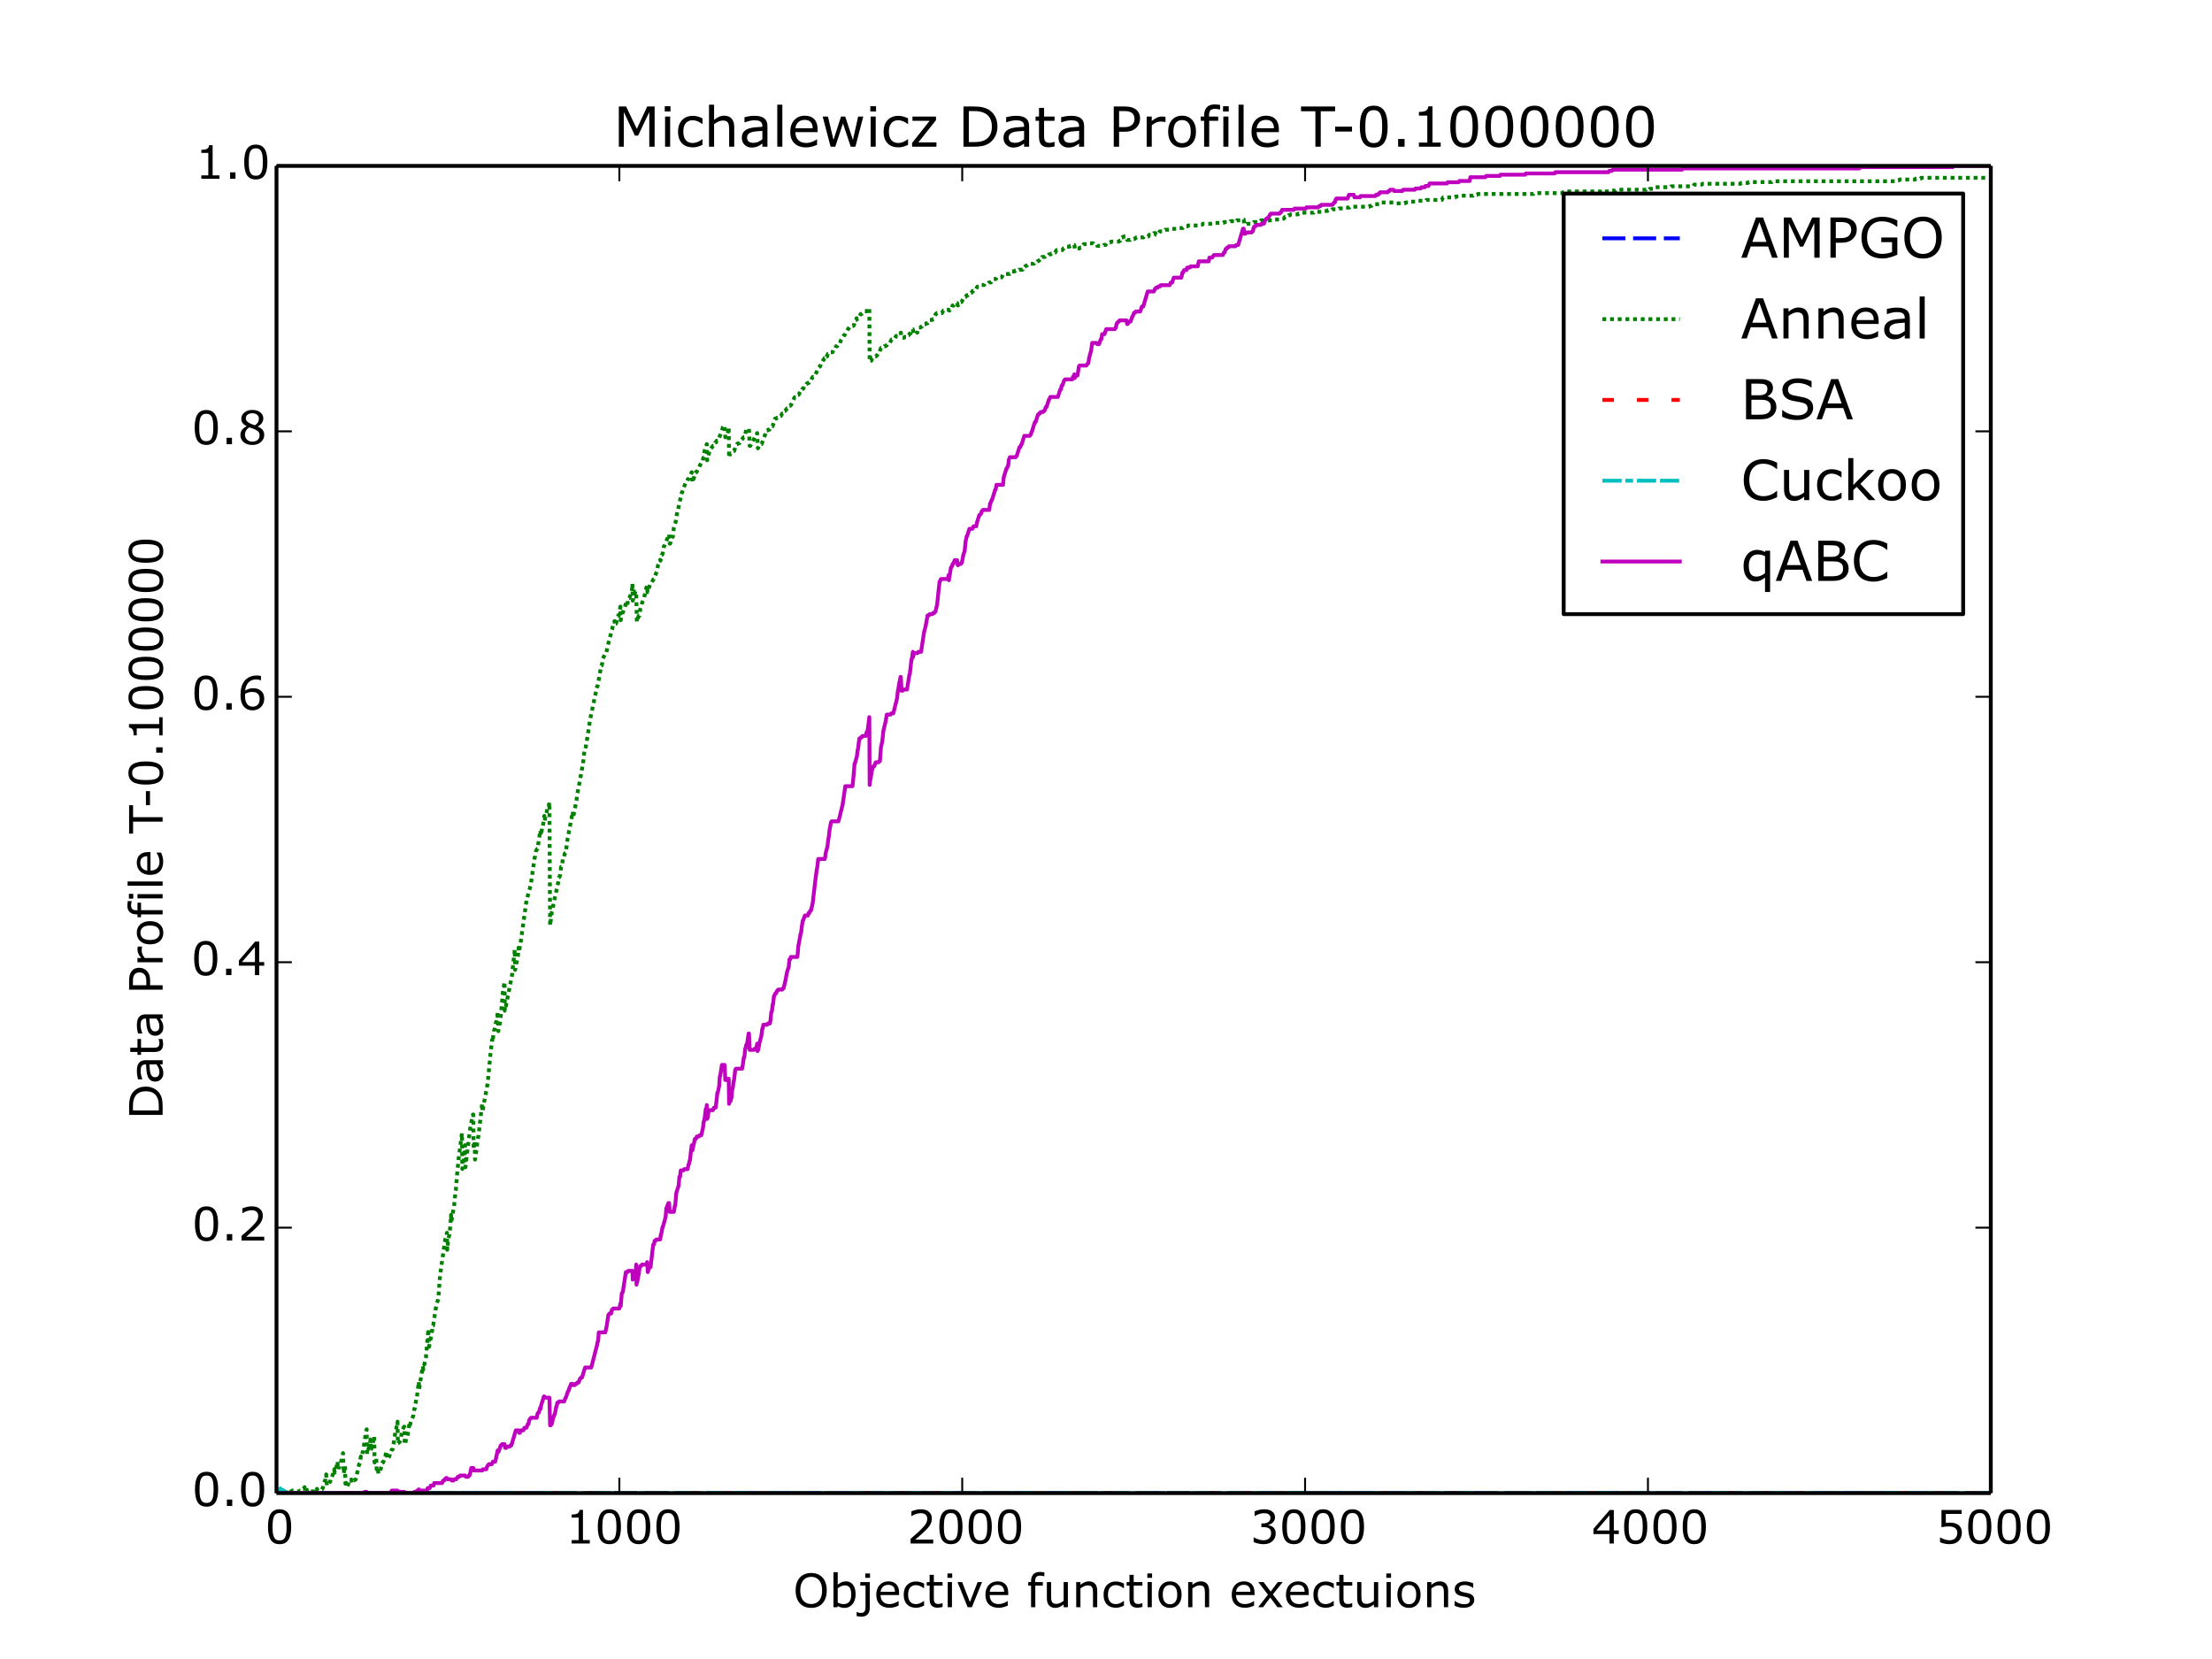 <?xml version="1.0" encoding="utf-8" standalone="no"?>
<!DOCTYPE svg PUBLIC "-//W3C//DTD SVG 1.1//EN"
  "http://www.w3.org/Graphics/SVG/1.1/DTD/svg11.dtd">
<!-- Created with matplotlib (http://matplotlib.org/) -->
<svg height="432pt" version="1.1" viewBox="0 0 576 432" width="576pt" xmlns="http://www.w3.org/2000/svg" xmlns:xlink="http://www.w3.org/1999/xlink">
 <defs>
  <style type="text/css">
*{stroke-linecap:butt;stroke-linejoin:round;}
  </style>
 </defs>
 <g id="figure_1">
  <g id="patch_1">
   <path d="
M0 432
L576 432
L576 0
L0 0
z
" style="fill:#ffffff;"/>
  </g>
  <g id="axes_1">
   <g id="patch_2">
    <path d="
M72 388.8
L518.4 388.8
L518.4 43.2
L72 43.2
z
" style="fill:#ffffff;"/>
   </g>
   <g id="line2d_1">
    <path clip-path="url(#p7ff5b81e1d)" d="
M72 388.627
L72.089 388.8
L72.179 388.8
L518.311 388.8
L518.311 388.8" style="fill:none;stroke:#0000ff;stroke-dasharray:6,2;stroke-dashoffset:0.0;"/>
   </g>
   <g id="line2d_2">
    <path clip-path="url(#p7ff5b81e1d)" d="
M72 388.8
L73.607 388.8
L73.786 388.578
L74.946 388.578
L75.035 388.357
L75.214 388.578
L75.571 388.578
L75.75 388.357
L75.928 388.357
L76.107 388.135
L77.178 388.135
L77.357 388.357
L77.982 388.357
L78.16 388.135
L78.696 388.135
L78.875 387.692
L79.053 387.692
L79.321 387.249
L79.41 387.692
L79.589 387.249
L79.678 387.249
L79.767 387.471
L79.946 388.357
L80.035 388.357
L80.214 388.578
L80.303 388.578
L80.482 388.357
L81.821 388.357
L81.999 388.578
L82.089 388.578
L82.535 387.692
L82.714 388.135
L83.606 388.135
L83.874 387.692
L83.963 387.692
L84.053 387.471
L84.321 386.142
L84.767 385.255
L84.946 383.926
L85.124 386.806
L85.303 386.806
L85.749 385.92
L85.928 385.92
L86.017 385.698
L86.195 384.812
L86.374 384.812
L86.82 383.483
L86.999 382.597
L87.178 383.483
L87.535 382.154
L87.803 381.268
L87.892 380.603
L87.981 382.597
L88.07 382.154
L88.338 382.154
L88.606 381.489
L88.785 380.603
L88.963 380.16
L89.142 379.274
L89.231 379.052
L89.32 378.388
L89.499 383.705
L89.767 381.932
L89.856 381.711
L89.945 386.363
L90.035 386.142
L90.124 386.142
L90.302 387.028
L90.481 387.028
L90.57 386.806
L90.749 386.142
L90.927 385.477
L91.284 385.477
L91.463 385.255
L91.642 386.142
L91.82 386.142
L92.177 385.477
L92.267 385.477
L92.445 385.255
L92.624 385.255
L93.516 381.268
L93.606 381.268
L93.963 379.274
L94.052 379.495
L94.231 379.052
L94.409 378.166
L94.499 378.166
L94.766 376.394
L95.302 372.849
L95.481 372.185
L95.57 378.609
L95.659 378.166
L96.016 377.058
L96.195 376.615
L96.373 375.951
L96.463 374.843
L96.552 377.723
L96.641 377.28
L96.731 377.28
L96.909 376.172
L96.998 376.172
L97.445 373.957
L97.534 380.825
L97.623 380.603
L97.802 380.16
L97.981 379.717
L98.07 382.597
L98.159 382.154
L98.427 382.154
L98.516 383.705
L98.605 383.483
L98.873 383.04
L98.963 383.04
L99.32 381.932
L99.588 380.825
L99.766 380.825
L100.302 379.495
L100.57 377.945
L100.659 377.945
L100.837 379.938
L100.927 379.938
L101.284 379.274
L101.373 379.274
L101.641 378.166
L101.82 378.166
L101.998 377.502
L102.177 377.502
L102.266 377.28
L102.534 375.729
L102.802 373.957
L102.98 372.628
L103.069 372.628
L103.516 370.191
L103.605 375.951
L103.694 375.729
L103.784 375.729
L103.962 375.508
L104.052 375.508
L104.319 375.065
L104.676 372.628
L104.855 372.185
L105.212 371.52
L105.301 371.52
L105.391 376.172
L105.48 375.951
L105.569 375.729
L105.748 374.622
L105.837 374.622
L106.105 373.735
L106.462 372.185
L106.551 370.855
L106.641 371.52
L106.998 370.191
L107.623 368.64
L107.891 366.868
L107.98 366.868
L108.426 364.209
L108.516 364.209
L109.051 359.778
L109.14 361.772
L109.676 358.228
L109.765 358.006
L110.033 355.791
L110.123 355.791
L110.212 356.677
L110.926 353.354
L111.194 350.252
L111.551 346.043
L111.73 350.695
L112.533 346.486
L112.712 345.157
L112.801 345.157
L113.604 339.84
L114.051 338.511
L114.14 338.068
L114.587 332.086
L115.926 322.782
L116.283 321.674
L116.372 321.009
L116.461 325.44
L116.729 322.56
L116.997 321.674
L117.265 319.237
L117.444 316.357
L117.533 318.129
L117.711 317.022
L118.247 313.92
L118.604 310.375
L118.693 309.932
L119.051 305.502
L119.497 301.071
L120.3 295.089
L120.39 304.394
L120.479 304.172
L121.104 298.191
L121.193 303.951
L121.283 303.286
L121.997 297.305
L122.532 293.095
L123.157 290.215
L123.247 290.215
L123.336 299.298
L123.425 298.634
L123.604 297.083
L123.693 301.957
L123.872 300.406
L123.961 300.185
L124.407 296.64
L124.586 295.754
L124.854 293.538
L125.3 289.551
L125.568 287.335
L125.657 289.551
L125.925 287.778
L126.996 282.018
L127.711 274.486
L128.157 270.72
L128.246 271.385
L128.604 268.505
L128.782 268.062
L129.05 266.511
L129.228 266.068
L129.407 264.96
L129.496 264.96
L129.586 263.409
L129.764 268.505
L130.3 265.625
L130.746 260.751
L130.925 258.535
L131.371 255.655
L131.46 263.188
L131.55 262.966
L133.335 253.883
L133.603 251.225
L133.871 249.009
L134.05 247.237
L134.139 252.554
L134.228 252.111
L134.853 249.009
L135.032 246.794
L135.121 247.902
L135.3 247.015
L135.478 245.465
L135.567 245.465
L137.174 233.945
L137.264 233.945
L137.71 232.172
L137.978 231.286
L138.246 230.178
L138.424 228.849
L139.228 223.311
L139.317 223.089
L139.585 221.538
L139.853 221.095
L139.942 221.095
L140.388 218.437
L140.656 216.222
L140.924 217.551
L141.192 215.114
L141.371 215.114
L141.728 212.455
L141.817 213.785
L141.996 212.898
L142.263 212.012
L142.353 211.569
L142.531 210.462
L142.799 210.462
L143.067 208.911
L143.245 241.034
L143.692 237.489
L143.87 237.046
L144.138 235.274
L145.12 230.843
L145.21 230.622
L145.567 228.406
L145.656 228.406
L145.835 227.963
L146.102 225.748
L146.192 225.748
L146.37 225.305
L146.549 223.754
L146.727 223.754
L147.084 222.203
L147.174 222.203
L147.352 221.76
L147.799 218.437
L147.977 217.772
L148.156 216.443
L148.87 212.898
L149.049 211.569
L149.138 211.348
L149.227 212.898
L150.12 208.468
L150.299 206.695
L150.477 206.031
L151.191 202.265
L151.459 200.492
L151.548 200.271
L151.727 198.942
L151.816 198.942
L152.173 195.618
L152.263 195.618
L152.352 195.397
L152.62 194.068
L152.977 191.852
L153.691 187.2
L155.477 178.782
L155.566 178.782
L155.834 177.452
L156.459 173.908
L156.637 173.243
L156.727 173.243
L156.995 171.471
L157.53 170.363
L157.62 170.363
L157.798 169.92
L157.887 169.92
L158.691 166.375
L158.959 165.489
L159.316 164.16
L159.405 163.938
L159.584 162.831
L160.03 161.723
L160.119 162.831
L160.298 162.388
L160.387 162.388
L160.476 162.166
L160.655 161.502
L160.923 160.394
L161.101 160.394
L161.548 157.957
L161.637 161.502
L161.816 160.615
L162.084 159.729
L162.262 159.286
L162.887 157.514
L163.066 156.406
L163.333 156.406
L163.423 157.071
L163.78 155.742
L163.869 155.742
L164.048 155.298
L164.494 154.191
L164.583 153.526
L164.673 151.975
L164.762 156.406
L164.851 156.185
L165.03 155.298
L165.119 155.298
L165.476 153.969
L165.655 153.969
L165.833 161.945
L166.012 161.28
L166.101 161.058
L166.28 160.394
L166.458 160.394
L166.726 158.622
L166.905 157.957
L167.083 157.292
L167.708 155.742
L167.887 154.855
L167.976 154.634
L168.244 153.305
L168.512 152.418
L168.601 154.191
L168.69 153.969
L168.78 153.969
L169.226 152.197
L169.315 152.197
L169.583 151.754
L169.672 151.754
L170.119 150.868
L170.208 150.868
L171.101 148.652
L171.369 147.102
L171.547 146.658
L171.904 145.772
L171.994 145.994
L172.351 144.443
L172.44 144.443
L172.529 144.222
L172.886 142.228
L172.976 142.228
L174.226 139.126
L174.404 141.563
L174.493 141.563
L174.583 141.342
L174.851 140.012
L175.029 139.791
L175.208 139.791
L175.476 137.354
L175.922 136.025
L176.368 133.145
L176.458 133.145
L177.529 128.271
L177.618 128.271
L177.975 126.942
L178.065 126.942
L178.332 126.277
L178.511 125.612
L178.69 125.612
L179.136 124.726
L179.315 124.726
L180.118 122.954
L180.297 125.612
L180.386 125.612
L180.832 123.84
L180.922 123.84
L181.189 122.954
L181.368 122.954
L181.993 121.625
L182.082 121.625
L182.261 121.182
L182.796 120.074
L182.975 120.074
L183.154 119.188
L183.243 119.188
L183.511 117.194
L184.046 115.643
L184.136 119.852
L184.225 119.631
L184.404 118.966
L184.761 117.415
L184.85 117.415
L185.296 116.529
L185.386 116.529
L185.653 116.086
L185.832 116.086
L186.011 115.865
L186.1 115.865
L186.278 115.2
L186.457 115.2
L186.636 114.757
L186.993 114.757
L188.064 111.877
L188.243 111.212
L188.421 110.991
L188.51 110.991
L188.689 110.769
L188.868 113.871
L189.135 113.428
L189.314 113.428
L189.492 112.763
L189.76 111.212
L189.85 119.188
L189.939 118.745
L190.117 118.08
L190.385 118.08
L190.564 117.858
L190.742 117.858
L191.01 117.415
L191.189 117.415
L191.457 116.529
L191.903 115.643
L191.992 115.643
L192.171 115.422
L192.528 115.422
L192.974 114.535
L193.064 114.535
L193.242 114.314
L193.332 114.314
L193.599 113.871
L193.867 113.871
L194.314 111.877
L194.939 111.877
L195.028 111.655
L195.206 116.086
L195.385 116.086
L195.742 115.422
L195.831 115.422
L196.546 113.871
L196.635 113.871
L197.171 112.763
L197.349 116.751
L197.706 116.086
L197.885 116.086
L198.153 115.643
L198.331 115.643
L199.224 113.206
L199.492 112.098
L199.849 112.098
L200.028 111.877
L200.385 111.877
L200.831 110.991
L201.188 110.991
L201.545 109.883
L201.813 108.997
L202.17 108.997
L202.349 108.775
L202.706 108.775
L202.884 108.554
L203.063 108.554
L203.242 108.332
L203.331 108.332
L203.688 107.668
L204.045 107.668
L204.224 107.003
L204.402 107.003
L204.581 106.782
L204.67 106.782
L204.938 106.338
L205.206 106.338
L205.563 105.674
L205.741 105.674
L205.92 105.452
L206.009 105.452
L206.188 105.009
L206.902 103.458
L207.438 103.458
L207.795 102.794
L207.973 102.794
L208.42 101.908
L208.777 101.908
L208.956 101.243
L209.134 101.243
L209.58 100.357
L209.848 100.357
L210.027 99.914
L210.205 99.914
L210.384 99.692
L210.652 99.692
L210.92 99.249
L211.098 99.249
L211.277 98.806
L211.634 98.141
L212.08 98.141
L213.152 95.705
L213.241 95.705
L213.42 95.483
L213.509 95.483
L213.598 95.261
L213.777 94.597
L214.044 94.154
L214.134 94.154
L214.402 93.711
L214.491 93.711
L214.669 93.268
L214.759 93.268
L214.937 93.046
L215.027 93.268
L215.205 92.825
L215.384 92.825
L215.562 92.16
L215.919 92.16
L216.098 91.717
L216.812 91.717
L217.08 90.831
L217.169 90.831
L217.348 90.609
L217.526 90.609
L217.705 90.166
L217.973 90.166
L218.33 89.501
L218.687 89.501
L218.955 88.615
L219.312 87.951
L219.401 87.951
L219.758 87.286
L219.937 87.286
L220.383 86.4
L220.473 86.4
L220.919 85.514
L221.008 85.514
L221.276 85.071
L221.633 85.071
L221.812 84.849
L222.258 84.849
L222.437 84.406
L222.615 83.52
L222.794 83.299
L222.972 83.299
L223.062 82.855
L223.24 83.077
L223.33 83.077
L223.508 82.855
L223.597 82.855
L223.776 82.412
L224.133 81.748
L224.401 81.748
L224.58 81.526
L224.847 81.526
L225.115 81.083
L225.651 81.083
L226.097 80.197
L226.365 80.197
L226.454 94.154
L226.544 93.932
L226.901 93.932
L227.079 93.268
L227.169 93.268
L227.347 93.046
L227.436 93.046
L227.615 92.825
L228.061 92.825
L228.24 92.603
L228.329 92.603
L228.597 92.16
L228.865 92.16
L229.222 91.052
L229.401 90.609
L229.668 90.609
L229.847 90.388
L230.115 90.388
L230.293 90.166
L230.561 90.166
L230.74 89.945
L230.918 89.945
L231.186 89.501
L231.276 89.501
L231.454 89.28
L231.722 89.28
L232.168 88.394
L232.525 88.394
L232.704 88.172
L232.972 88.172
L233.329 87.508
L234.043 87.508
L234.311 87.065
L234.4 87.065
L234.579 86.621
L234.757 87.951
L235.382 87.951
L235.561 87.729
L236.097 87.729
L236.275 87.286
L236.632 87.286
L236.9 86.843
L237.079 86.843
L237.614 85.735
L237.704 85.735
L237.882 87.065
L238.061 86.843
L238.329 86.843
L238.507 86.621
L238.864 86.621
L239.221 85.292
L239.668 85.292
L239.846 85.071
L240.025 85.071
L240.382 84.406
L241.007 84.406
L241.186 84.185
L241.543 84.185
L241.989 83.299
L242.793 83.299
L242.971 83.077
L243.06 83.077
L243.239 82.634
L243.685 81.748
L243.775 81.748
L243.953 81.526
L245.292 81.526
L245.65 80.862
L245.739 80.862
L245.917 80.64
L246.989 80.64
L247.167 80.862
L247.257 80.862
L247.614 80.197
L247.882 80.197
L248.06 79.532
L248.328 79.532
L248.507 79.311
L248.685 79.311
L248.953 78.868
L249.221 78.868
L249.399 79.532
L249.489 79.532
L249.756 79.089
L249.846 79.089
L250.114 78.646
L250.381 78.646
L250.917 77.538
L251.096 77.538
L251.274 77.317
L251.453 77.317
L251.721 76.874
L252.078 76.874
L252.256 76.652
L252.435 76.652
L252.613 76.431
L252.703 76.431
L252.881 76.209
L253.06 76.209
L253.238 75.766
L253.506 75.766
L253.774 75.323
L254.131 75.323
L254.488 74.659
L255.203 74.659
L255.47 74.215
L256.274 74.215
L256.542 73.772
L257.345 73.772
L257.524 73.551
L258.06 73.551
L258.327 73.108
L258.417 73.108
L258.684 72.665
L259.309 72.665
L259.577 72.222
L260.827 72.222
L261.274 71.335
L262.97 71.335
L263.148 71.114
L263.327 71.114
L263.506 70.671
L264.22 70.671
L264.398 70.449
L265.202 70.449
L265.38 70.228
L266.273 70.228
L266.452 69.563
L266.809 69.563
L266.988 69.341
L267.077 69.341
L267.255 69.12
L267.434 69.12
L267.612 68.898
L268.237 68.898
L268.416 68.677
L269.22 68.677
L269.398 68.234
L270.023 68.234
L270.202 68.012
L270.38 68.012
L270.559 67.791
L270.648 67.791
L270.827 67.569
L271.184 67.569
L271.362 66.905
L272.076 66.905
L272.255 66.683
L272.88 66.683
L273.148 66.24
L273.594 66.24
L273.773 66.019
L274.041 66.019
L274.219 65.797
L274.755 65.797
L275.112 65.132
L276.63 65.132
L276.898 64.689
L276.987 64.689
L277.165 64.468
L277.255 64.468
L277.433 64.246
L278.505 64.246
L278.683 64.025
L278.951 64.025
L279.13 63.803
L279.755 63.803
L279.933 64.911
L280.38 64.911
L280.558 64.689
L281.094 64.689
L281.272 64.468
L281.719 64.468
L282.165 63.581
L283.415 63.581
L283.594 63.36
L284.665 63.36
L284.844 63.581
L285.558 63.581
L285.736 64.025
L287.254 64.025
L287.433 63.803
L287.879 63.803
L288.147 63.36
L288.415 63.36
L288.593 63.139
L289.129 63.139
L289.308 62.917
L291.361 62.917
L291.54 62.695
L291.718 62.695
L291.897 62.031
L291.986 62.031
L292.164 61.809
L292.432 61.809
L292.611 61.588
L293.325 61.588
L293.504 62.474
L294.307 62.474
L294.486 62.252
L295.379 62.252
L295.557 62.031
L295.736 62.031
L295.914 61.809
L297.789 61.809
L297.968 61.588
L299.039 61.588
L299.218 61.145
L299.753 61.145
L299.932 60.923
L300.289 60.923
L300.468 60.702
L300.825 60.702
L301.003 61.145
L301.271 61.145
L301.539 60.702
L301.717 60.702
L301.985 60.258
L302.7 60.258
L302.878 60.037
L303.235 60.037
L303.414 59.815
L304.842 59.815
L305.021 59.594
L306.539 59.594
L306.717 59.372
L307.967 59.372
L308.146 59.151
L308.592 59.151
L308.771 58.929
L309.217 58.929
L309.396 58.708
L311.985 58.708
L312.163 58.486
L313.056 58.486
L313.235 58.265
L315.734 58.265
L315.913 58.043
L318.591 58.043
L318.77 57.822
L320.198 57.822
L320.377 57.6
L321.448 57.6
L321.538 57.822
L321.716 57.6
L321.895 57.6
L322.073 57.379
L323.234 57.379
L323.412 57.157
L323.859 57.157
L324.037 58.486
L324.484 58.486
L324.662 58.265
L326.002 58.265
L326.18 58.043
L326.269 58.043
L326.448 57.822
L327.609 57.822
L327.787 57.6
L328.144 57.6
L328.323 57.379
L331.448 57.379
L331.626 57.157
L333.68 57.157
L333.858 56.935
L334.305 56.935
L334.572 56.492
L334.84 56.492
L335.019 56.271
L335.376 56.271
L335.555 56.049
L335.912 56.049
L336.09 55.828
L337.965 55.828
L338.144 55.606
L338.769 55.606
L338.947 55.385
L342.072 55.385
L342.251 55.163
L344.304 55.163
L344.483 54.941
L345.643 54.941
L345.822 54.72
L346.715 54.72
L346.893 54.498
L348.5 54.498
L348.679 54.277
L350.196 54.277
L350.375 54.055
L351.357 54.055
L351.536 53.834
L356.535 53.834
L356.714 53.612
L357.16 53.612
L357.339 53.391
L357.785 53.391
L357.964 53.169
L359.482 53.169
L359.66 52.726
L362.874 52.726
L363.053 52.948
L365.82 52.948
L365.999 52.726
L366.981 52.726
L367.16 52.505
L368.945 52.505
L369.124 52.283
L371.267 52.283
L371.445 52.062
L375.463 52.062
L375.641 51.618
L375.82 51.397
L378.945 51.397
L379.123 51.175
L379.837 51.175
L380.016 50.954
L383.587 50.954
L383.766 50.732
L384.659 50.732
L384.837 50.511
L399.3 50.511
L399.479 50.289
L406.8 50.289
L406.979 50.068
L407.246 50.068
L407.425 49.846
L416.71 49.846
L416.889 50.068
L417.514 50.068
L417.692 49.846
L419.388 49.846
L419.567 49.625
L420.638 49.625
L420.817 49.403
L428.674 49.403
L428.852 49.181
L429.209 49.181
L429.388 49.403
L429.566 49.181
L430.816 49.181
L431.084 48.739
L435.012 48.739
L435.191 48.517
L440.905 48.517
L441.173 48.074
L443.137 48.074
L443.316 47.852
L453.226 47.852
L453.404 47.631
L455.19 47.631
L455.368 47.409
L461.35 47.409
L461.529 47.188
L493.848 47.188
L494.027 46.966
L494.473 46.966
L494.652 46.745
L498.669 46.745
L498.848 46.523
L500.098 46.523
L500.276 46.301
L518.311 46.301
L518.311 46.301" style="fill:none;stroke:#008000;stroke-dasharray:1,1;stroke-dashoffset:0.0;"/>
   </g>
   <g id="line2d_3">
    <path clip-path="url(#p7ff5b81e1d)" d="
M72 388.8
L72.089 388.553
L72.179 388.553
L72.268 388.553
L72.446 388.307
L73.071 388.307
L73.25 388.06
L73.607 388.06
L73.786 388.307
L73.964 388.307
L74.143 388.8
L518.311 388.8
L518.311 388.8" style="fill:none;stroke:#ff0000;stroke-dasharray:3,6;stroke-dashoffset:0.0;"/>
   </g>
   <g id="line2d_4">
    <path clip-path="url(#p7ff5b81e1d)" d="
M72 388.8
L72.536 388.8
L72.982 387.581
L73.161 387.987
L73.607 387.987
L73.786 388.19
L73.964 388.19
L74.143 388.8
L518.311 388.8
L518.311 388.8" style="fill:none;stroke:#00bfbf;stroke-dasharray:5,1,2,1,5,1;stroke-dashoffset:0.0;"/>
   </g>
   <g id="line2d_5">
    <path clip-path="url(#p7ff5b81e1d)" d="
M72 388.8
L94.766 388.8
L94.945 388.473
L95.481 388.473
L95.659 388.8
L101.73 388.8
L101.998 388.146
L103.516 388.146
L103.694 388.473
L105.301 388.473
L105.48 388.8
L107.712 388.8
L107.891 388.473
L108.426 388.473
L108.605 388.146
L108.962 388.146
L109.051 387.819
L109.23 388.146
L111.194 388.146
L111.372 387.492
L111.908 387.492
L112.176 386.838
L112.89 386.838
L113.069 386.184
L115.122 386.184
L115.39 385.53
L115.658 385.53
L115.836 385.203
L115.926 385.203
L116.104 384.876
L116.372 384.876
L116.551 385.203
L117.444 385.203
L117.622 385.53
L118.068 385.53
L118.247 385.203
L118.783 385.203
L118.961 384.876
L119.051 384.876
L119.229 384.549
L119.586 384.549
L119.765 384.223
L121.104 384.223
L121.283 384.549
L121.908 384.549
L122.086 384.223
L122.265 384.223
L122.532 383.242
L122.711 382.261
L123.247 382.261
L123.425 382.915
L125.568 382.915
L125.747 382.588
L126.639 382.588
L126.818 381.934
L126.996 381.607
L127.086 381.607
L127.264 381.28
L128.068 381.28
L128.336 380.626
L128.961 380.626
L129.318 378.991
L129.586 377.683
L129.764 378.01
L129.853 378.01
L130.389 376.375
L130.568 376.375
L130.746 376.048
L131.371 376.048
L131.55 377.029
L131.818 377.029
L131.996 376.702
L132.71 376.702
L132.889 376.375
L133.157 376.375
L134.317 372.452
L135.032 372.452
L135.21 373.106
L135.389 373.106
L135.657 372.452
L136.282 372.452
L136.549 371.798
L137.085 371.798
L137.442 370.817
L137.621 370.817
L137.799 369.836
L137.978 369.509
L138.067 369.509
L138.246 369.182
L139.764 369.182
L139.942 368.201
L140.121 367.874
L140.299 367.874
L140.656 366.567
L140.746 366.893
L140.924 365.913
L141.638 363.624
L141.728 363.624
L141.906 363.951
L143.067 363.951
L143.245 371.144
L143.424 371.144
L143.603 370.817
L143.692 370.817
L143.96 369.509
L144.138 368.855
L144.228 368.855
L144.406 368.201
L144.495 368.201
L144.674 367.22
L144.852 366.24
L144.942 366.24
L145.12 365.259
L145.388 365.259
L145.567 364.932
L146.906 364.932
L147.263 363.951
L147.352 363.951
L147.888 362.316
L147.977 362.316
L148.424 361.008
L148.513 361.008
L148.692 360.354
L149.138 360.354
L149.316 360.681
L149.674 360.681
L149.852 360.354
L150.12 360.354
L150.299 360.027
L150.656 360.027
L151.013 359.046
L151.102 359.046
L151.281 358.719
L151.548 358.719
L152.352 356.104
L153.959 356.104
L155.477 350.218
L155.655 349.237
L155.745 349.237
L155.923 346.949
L157.62 346.949
L157.977 345.314
L158.423 342.371
L158.512 342.371
L158.691 342.044
L159.137 342.044
L159.316 341.063
L159.494 341.063
L159.673 340.736
L161.28 340.736
L161.548 339.429
L161.637 340.082
L161.905 336.813
L162.084 336.486
L162.173 336.486
L162.976 331.254
L163.423 331.254
L163.601 330.928
L164.673 330.928
L164.762 333.216
L164.851 332.889
L165.03 332.889
L165.208 332.562
L165.298 332.562
L165.476 332.235
L165.655 329.293
L165.744 334.524
L165.833 333.87
L165.923 333.87
L166.28 331.908
L166.369 331.581
L166.548 329.947
L166.637 329.947
L166.815 329.62
L166.994 329.62
L167.172 329.293
L168.422 329.293
L168.512 328.639
L168.69 331.254
L168.869 330.601
L169.137 329.947
L169.404 329.947
L169.94 325.369
L170.119 324.061
L170.297 324.061
L170.476 323.08
L170.744 323.08
L170.922 322.753
L171.904 322.753
L172.083 321.446
L172.172 321.446
L172.529 319.484
L172.619 319.484
L172.797 318.83
L173.333 316.868
L173.511 314.579
L173.601 314.579
L173.779 313.925
L173.868 313.925
L174.047 313.272
L174.226 313.272
L174.404 315.56
L175.476 315.56
L175.743 313.925
L175.833 313.925
L176.1 310.656
L176.725 308.694
L176.904 306.405
L177.083 306.405
L177.261 304.77
L177.975 304.77
L178.154 304.444
L179.047 304.444
L179.315 303.136
L179.404 303.136
L179.582 302.155
L179.672 302.155
L179.94 299.539
L180.118 298.231
L180.297 299.539
L180.743 297.577
L180.922 296.596
L181.189 296.596
L181.457 295.942
L181.993 295.942
L182.172 295.616
L182.618 295.616
L183.064 293.654
L183.243 292.019
L183.332 292.019
L183.511 291.038
L183.779 288.749
L183.957 288.749
L184.046 287.768
L184.136 291.365
L184.225 291.038
L184.314 291.038
L184.493 289.403
L184.582 289.403
L184.761 289.076
L185.653 289.076
L185.921 288.422
L186.368 288.422
L186.814 284.499
L186.903 284.499
L186.993 284.172
L187.171 283.191
L187.26 282.864
L187.439 280.248
L187.528 280.248
L187.975 277.306
L188.689 277.306
L188.868 281.229
L189.135 281.229
L189.314 280.902
L189.76 280.902
L189.85 287.441
L189.939 286.788
L190.207 286.788
L190.385 286.134
L190.475 285.807
L190.653 283.845
L190.832 283.191
L191.01 281.556
L191.1 281.556
L191.457 278.613
L191.635 278.286
L193.242 278.286
L193.421 277.306
L193.689 275.344
L193.778 275.344
L193.867 275.017
L194.046 273.055
L194.135 273.055
L194.314 272.074
L194.492 272.074
L194.939 269.132
L195.028 269.132
L195.206 273.382
L196.367 273.382
L196.546 273.055
L196.903 273.055
L197.171 271.747
L197.26 273.709
L197.349 273.382
L197.438 273.382
L197.796 271.42
L198.242 269.785
L198.51 267.824
L198.599 267.824
L198.778 266.843
L199.76 266.843
L199.938 266.516
L200.474 266.516
L200.652 265.535
L200.831 263.573
L200.92 263.573
L201.01 263.246
L201.188 261.611
L201.277 261.611
L201.545 259.323
L201.635 259.323
L201.902 258.669
L202.081 258.669
L202.349 258.015
L202.438 258.015
L202.617 257.688
L203.688 257.688
L203.867 257.361
L204.045 257.361
L204.581 255.072
L204.938 253.11
L205.384 251.802
L205.563 249.841
L205.741 249.841
L205.92 249.187
L207.616 249.187
L207.706 248.533
L207.884 246.244
L207.973 245.917
L208.152 244.936
L208.509 242.974
L208.598 242.974
L208.777 241.34
L209.045 239.705
L209.134 239.705
L209.58 238.397
L210.384 238.397
L210.563 237.743
L210.741 237.743
L211.009 237.089
L211.188 237.089
L211.634 235.127
L211.812 233.493
L212.437 228.261
L212.705 226.299
L212.795 225.972
L213.062 223.684
L214.759 223.684
L214.848 223.357
L215.027 222.049
L215.473 220.414
L215.652 218.779
L215.83 217.798
L216.009 216.163
L216.366 214.202
L216.544 213.875
L218.33 213.875
L218.508 213.221
L219.401 209.624
L220.116 204.72
L221.99 204.72
L222.258 202.104
L222.526 198.834
L222.615 198.834
L223.151 196.873
L223.33 195.238
L223.419 195.238
L223.597 193.603
L223.776 192.295
L224.044 192.295
L224.222 191.968
L224.401 191.968
L224.58 191.641
L225.472 191.641
L225.651 190.66
L225.829 190.66
L226.008 189.679
L226.365 186.737
L226.454 204.393
L226.544 203.412
L226.722 202.758
L226.99 200.796
L227.436 199.488
L227.704 199.488
L227.883 198.834
L228.061 198.507
L228.776 198.507
L228.954 198.181
L229.133 198.181
L229.401 194.584
L229.758 192.949
L230.026 190.333
L230.651 187.718
L230.918 186.083
L231.9 186.083
L232.079 185.756
L232.615 185.756
L233.597 181.832
L233.775 180.198
L234.222 177.582
L234.311 177.255
L234.49 176.274
L234.579 176.274
L234.757 179.871
L235.025 179.871
L235.204 179.544
L236.186 179.544
L236.811 175.62
L236.9 175.62
L237.347 171.696
L237.436 171.696
L237.704 169.735
L237.793 171.043
L237.972 170.062
L238.954 170.062
L239.132 169.735
L239.846 169.735
L240.65 164.503
L241.007 163.195
L241.186 162.215
L241.543 160.253
L241.9 160.253
L242.078 159.926
L242.793 159.926
L242.971 159.599
L243.328 159.599
L243.507 159.272
L243.596 159.272
L244.043 157.31
L244.31 154.694
L244.668 151.425
L244.757 151.425
L245.025 150.771
L246.9 150.771
L246.989 149.79
L247.078 151.098
L247.614 147.828
L247.792 147.501
L247.882 147.501
L248.06 146.847
L248.239 146.847
L248.596 145.866
L249.221 145.866
L249.399 147.174
L249.489 147.174
L249.667 146.847
L250.203 146.847
L250.381 146.52
L250.471 146.52
L250.649 145.539
L250.917 144.232
L251.185 143.578
L251.453 140.962
L251.721 139.654
L251.81 139.654
L252.435 137.692
L253.238 137.692
L253.506 137.038
L254.22 137.038
L254.399 136.058
L255.024 134.096
L255.203 134.096
L255.381 133.769
L255.47 133.769
L255.649 133.115
L255.738 133.115
L255.917 132.788
L257.613 132.788
L257.792 131.153
L257.881 131.153
L258.238 130.172
L258.327 130.172
L259.131 127.556
L259.22 127.556
L259.309 127.23
L259.488 126.249
L261.184 126.249
L261.363 124.287
L262.077 121.998
L262.166 121.998
L262.434 121.344
L262.524 121.344
L262.702 119.709
L262.97 119.055
L264.488 119.055
L264.666 118.728
L264.756 118.728
L265.47 116.44
L265.648 116.44
L265.916 115.786
L266.005 115.786
L266.72 113.497
L268.148 113.497
L268.327 113.17
L268.416 113.17
L268.595 112.516
L268.684 112.516
L268.862 111.862
L269.487 109.9
L269.666 109.9
L270.291 107.939
L270.469 107.939
L270.648 107.612
L270.827 107.612
L271.005 107.285
L271.63 107.285
L271.809 106.958
L271.987 106.958
L272.344 105.977
L272.523 105.977
L273.148 104.015
L273.237 104.015
L273.505 103.361
L275.469 103.361
L276.094 101.399
L276.273 101.399
L276.451 100.419
L276.63 100.419
L277.076 99.111
L277.165 99.111
L277.344 98.784
L279.219 98.784
L279.397 98.13
L279.576 98.13
L279.755 97.476
L279.844 98.457
L280.112 97.803
L280.558 97.803
L280.737 96.822
L280.915 95.514
L281.094 95.187
L282.879 95.187
L283.058 94.86
L283.147 94.86
L283.326 94.533
L283.415 94.533
L283.594 93.225
L284.129 91.264
L284.397 89.302
L285.558 89.302
L285.736 89.629
L286.183 89.629
L286.629 88.321
L286.808 88.321
L286.986 87.013
L287.611 87.013
L287.79 86.359
L287.879 86.359
L288.058 85.705
L290.29 85.705
L290.468 85.378
L290.557 85.378
L290.736 84.397
L290.915 84.07
L291.004 84.07
L291.182 83.743
L291.361 83.743
L291.54 83.416
L293.325 83.416
L293.504 84.397
L293.593 84.397
L293.772 84.07
L293.861 84.07
L294.039 83.743
L294.396 83.743
L294.843 82.436
L294.932 82.436
L295.289 81.455
L295.557 81.455
L295.736 81.128
L296.896 81.128
L297.343 79.82
L297.7 79.82
L298.86 75.896
L300.468 75.896
L300.735 75.242
L300.825 75.242
L301.003 74.915
L301.45 74.915
L301.628 74.588
L302.075 74.588
L302.253 74.261
L304.574 74.261
L304.842 73.608
L305.199 73.608
L305.646 72.3
L307.61 72.3
L307.699 71.973
L307.878 70.992
L308.056 70.992
L308.324 70.338
L308.949 70.338
L309.128 69.684
L309.842 69.684
L310.02 69.357
L311.895 69.357
L312.163 68.049
L314.752 68.049
L314.931 67.068
L315.645 67.068
L315.824 66.741
L315.913 66.741
L316.092 66.414
L318.413 66.414
L318.681 65.76
L318.859 65.76
L319.216 64.78
L319.395 64.78
L319.573 64.453
L319.841 64.453
L320.02 64.126
L321.716 64.126
L321.895 63.799
L322.43 63.799
L322.609 63.145
L323.68 59.548
L323.859 59.548
L324.037 60.856
L324.305 60.856
L324.484 60.529
L325.912 60.529
L326.091 60.202
L326.269 60.202
L326.448 59.221
L326.537 59.221
L326.716 58.894
L326.984 58.894
L327.162 58.567
L328.323 58.567
L328.501 58.24
L329.126 58.24
L329.484 57.259
L329.573 57.259
L329.751 56.932
L330.019 56.932
L330.198 56.605
L330.376 56.605
L330.644 55.952
L330.733 55.952
L330.912 55.625
L333.233 55.625
L333.412 55.298
L333.59 55.298
L333.858 54.644
L336.894 54.644
L337.072 54.317
L340.019 54.317
L340.197 53.99
L343.322 53.99
L343.5 53.663
L343.858 53.663
L344.036 53.336
L346.982 53.336
L347.161 53.009
L347.25 53.009
L347.429 52.682
L347.607 52.682
L347.786 52.028
L347.964 51.701
L350.911 51.701
L351.268 50.72
L352.518 50.72
L352.696 51.374
L354.125 51.374
L354.303 51.047
L358.142 51.047
L358.321 50.72
L358.857 50.72
L359.035 50.393
L359.214 50.393
L359.392 50.066
L361.356 50.066
L361.535 49.739
L361.803 49.739
L361.981 49.412
L362.874 49.412
L363.053 49.739
L365.196 49.739
L365.374 49.412
L368.41 49.412
L368.588 49.085
L369.927 49.085
L370.106 48.758
L370.999 48.758
L371.177 48.431
L371.981 48.431
L372.249 47.778
L376.802 47.778
L376.98 47.45
L379.837 47.45
L380.016 47.124
L382.694 47.124
L382.873 46.143
L386.801 46.143
L386.98 45.816
L390.551 45.816
L390.73 45.489
L397.158 45.489
L397.336 45.162
L404.836 45.162
L405.014 44.835
L418.853 44.835
L419.031 44.508
L419.746 44.508
L419.924 44.181
L437.959 44.181
L438.137 43.854
L484.206 43.854
L484.384 43.527
L508.49 43.527
L508.668 43.2
L518.311 43.2
L518.311 43.2" style="fill:none;stroke:#bf00bf;stroke-linecap:square;"/>
   </g>
   <g id="matplotlib.axis_1">
    <g id="xtick_1">
     <g id="line2d_6">
      <defs>
       <path d="
M0 0
L0 -4" id="mc7db9fdffb" style="stroke:#000000;stroke-width:0.5;"/>
      </defs>
      <g>
       <use style="stroke:#000000;stroke-width:0.5;" x="72.0" xlink:href="#mc7db9fdffb" y="388.8"/>
      </g>
     </g>
     <g id="line2d_7">
      <defs>
       <path d="
M0 0
L0 4" id="m5a7d422ac3" style="stroke:#000000;stroke-width:0.5;"/>
      </defs>
      <g>
       <use style="stroke:#000000;stroke-width:0.5;" x="72.0" xlink:href="#m5a7d422ac3" y="43.2"/>
      </g>
     </g>
     <g id="text_1">
      <!-- 0 -->
      <defs>
       <path d="
M56.984 36.375
Q56.984 16.797 50.859 7.641
Q44.734 -1.516 31.844 -1.516
Q18.75 -1.516 12.719 7.766
Q6.688 17.047 6.688 36.281
Q6.688 55.672 12.781 64.922
Q18.891 74.172 31.844 74.172
Q44.922 74.172 50.953 64.766
Q56.984 55.375 56.984 36.375
M44.141 14.203
Q45.844 18.172 46.453 23.516
Q47.078 28.859 47.078 36.375
Q47.078 43.797 46.453 49.266
Q45.844 54.734 44.094 58.547
Q42.391 62.312 39.422 64.203
Q36.469 66.109 31.844 66.109
Q27.25 66.109 24.234 64.203
Q21.234 62.312 19.484 58.453
Q17.828 54.828 17.219 49.016
Q16.609 43.219 16.609 36.281
Q16.609 28.656 17.141 23.531
Q17.672 18.406 19.438 14.359
Q21.047 10.547 24 8.547
Q26.953 6.547 31.844 6.547
Q36.422 6.547 39.453 8.453
Q42.484 10.359 44.141 14.203" id="Verdana-30"/>
      </defs>
      <g transform="translate(68.982 401.918)scale(0.12 -0.12)">
       <use xlink:href="#Verdana-30"/>
      </g>
     </g>
    </g>
    <g id="xtick_2">
     <g id="line2d_8">
      <g>
       <use style="stroke:#000000;stroke-width:0.5;" x="161.28" xlink:href="#mc7db9fdffb" y="388.8"/>
      </g>
     </g>
     <g id="line2d_9">
      <g>
       <use style="stroke:#000000;stroke-width:0.5;" x="161.28" xlink:href="#m5a7d422ac3" y="43.2"/>
      </g>
     </g>
     <g id="text_2">
      <!-- 1000 -->
      <defs>
       <path d="
M52.938 0
L13.578 0
L13.578 7.422
L28.719 7.422
L28.719 56.156
L13.578 56.156
L13.578 62.797
Q16.656 62.797 20.172 63.297
Q23.688 63.812 25.484 64.797
Q27.734 66.016 29.031 67.891
Q30.328 69.781 30.516 72.953
L38.094 72.953
L38.094 7.422
L52.938 7.422
z
" id="Verdana-31"/>
      </defs>
      <g transform="translate(147.232 401.918)scale(0.12 -0.12)">
       <use xlink:href="#Verdana-31"/>
       <use x="63.574" xlink:href="#Verdana-30"/>
       <use x="127.148" xlink:href="#Verdana-30"/>
       <use x="190.723" xlink:href="#Verdana-30"/>
      </g>
     </g>
    </g>
    <g id="xtick_3">
     <g id="line2d_10">
      <g>
       <use style="stroke:#000000;stroke-width:0.5;" x="250.56" xlink:href="#mc7db9fdffb" y="388.8"/>
      </g>
     </g>
     <g id="line2d_11">
      <g>
       <use style="stroke:#000000;stroke-width:0.5;" x="250.56" xlink:href="#m5a7d422ac3" y="43.2"/>
      </g>
     </g>
     <g id="text_3">
      <!-- 2000 -->
      <defs>
       <path d="
M57.078 0
L7.859 0
L7.859 10.203
Q12.984 14.594 18.141 18.984
Q23.297 23.391 27.734 27.734
Q37.109 36.812 40.578 42.156
Q44.047 47.516 44.047 53.719
Q44.047 59.375 40.312 62.562
Q36.578 65.766 29.891 65.766
Q25.438 65.766 20.266 64.203
Q15.094 62.641 10.156 59.422
L9.672 59.422
L9.672 69.672
Q13.141 71.391 18.922 72.797
Q24.703 74.219 30.125 74.219
Q41.312 74.219 47.656 68.812
Q54 63.422 54 54.203
Q54 50.047 52.953 46.453
Q51.906 42.875 49.859 39.656
Q47.953 36.625 45.391 33.688
Q42.828 30.766 39.156 27.203
Q33.938 22.078 28.359 17.266
Q22.797 12.453 17.969 8.344
L57.078 8.344
z
" id="Verdana-32"/>
      </defs>
      <g transform="translate(236.168 401.918)scale(0.12 -0.12)">
       <use xlink:href="#Verdana-32"/>
       <use x="63.574" xlink:href="#Verdana-30"/>
       <use x="127.148" xlink:href="#Verdana-30"/>
       <use x="190.723" xlink:href="#Verdana-30"/>
      </g>
     </g>
    </g>
    <g id="xtick_4">
     <g id="line2d_12">
      <g>
       <use style="stroke:#000000;stroke-width:0.5;" x="339.84" xlink:href="#mc7db9fdffb" y="388.8"/>
      </g>
     </g>
     <g id="line2d_13">
      <g>
       <use style="stroke:#000000;stroke-width:0.5;" x="339.84" xlink:href="#m5a7d422ac3" y="43.2"/>
      </g>
     </g>
     <g id="text_4">
      <!-- 3000 -->
      <defs>
       <path d="
M50.688 35.016
Q53.031 32.906 54.547 29.734
Q56.062 26.562 56.062 21.531
Q56.062 16.547 54.25 12.391
Q52.438 8.25 49.172 5.172
Q45.516 1.766 40.547 0.125
Q35.594 -1.516 29.688 -1.516
Q23.641 -1.516 17.781 -0.062
Q11.922 1.375 8.156 3.078
L8.156 13.281
L8.891 13.281
Q13.031 10.547 18.641 8.734
Q24.266 6.938 29.5 6.938
Q32.562 6.938 36.031 7.953
Q39.5 8.984 41.656 10.984
Q43.891 13.141 44.984 15.719
Q46.094 18.312 46.094 22.266
Q46.094 26.172 44.844 28.734
Q43.609 31.297 41.406 32.766
Q39.203 34.281 36.078 34.844
Q32.953 35.406 29.344 35.406
L24.953 35.406
L24.953 43.5
L28.375 43.5
Q35.797 43.5 40.203 46.594
Q44.625 49.703 44.625 55.672
Q44.625 58.297 43.5 60.266
Q42.391 62.25 40.375 63.531
Q38.281 64.797 35.891 65.281
Q33.5 65.766 30.469 65.766
Q25.828 65.766 20.594 64.109
Q15.375 62.453 10.75 59.422
L10.25 59.422
L10.25 69.625
Q13.719 71.344 19.5 72.781
Q25.297 74.219 30.719 74.219
Q36.031 74.219 40.078 73.234
Q44.141 72.266 47.406 70.125
Q50.922 67.781 52.734 64.453
Q54.547 61.141 54.547 56.688
Q54.547 50.641 50.266 46.125
Q46 41.609 40.188 40.438
L40.188 39.75
Q42.531 39.359 45.547 38.109
Q48.578 36.859 50.688 35.016" id="Verdana-33"/>
      </defs>
      <g transform="translate(325.466 401.918)scale(0.12 -0.12)">
       <use xlink:href="#Verdana-33"/>
       <use x="63.574" xlink:href="#Verdana-30"/>
       <use x="127.148" xlink:href="#Verdana-30"/>
       <use x="190.723" xlink:href="#Verdana-30"/>
      </g>
     </g>
    </g>
    <g id="xtick_5">
     <g id="line2d_14">
      <g>
       <use style="stroke:#000000;stroke-width:0.5;" x="429.12" xlink:href="#mc7db9fdffb" y="388.8"/>
      </g>
     </g>
     <g id="line2d_15">
      <g>
       <use style="stroke:#000000;stroke-width:0.5;" x="429.12" xlink:href="#m5a7d422ac3" y="43.2"/>
      </g>
     </g>
     <g id="text_5">
      <!-- 4000 -->
      <defs>
       <path d="
M58.734 20.453
L47.953 20.453
L47.953 0
L38.578 0
L38.578 20.453
L3.766 20.453
L3.766 31.688
L38.969 72.703
L47.953 72.703
L47.953 28.266
L58.734 28.266
z

M38.578 28.266
L38.578 61.078
L10.406 28.266
z
" id="Verdana-34"/>
      </defs>
      <g transform="translate(414.483 401.918)scale(0.12 -0.12)">
       <use xlink:href="#Verdana-34"/>
       <use x="63.574" xlink:href="#Verdana-30"/>
       <use x="127.148" xlink:href="#Verdana-30"/>
       <use x="190.723" xlink:href="#Verdana-30"/>
      </g>
     </g>
    </g>
    <g id="xtick_6">
     <g id="line2d_16">
      <g>
       <use style="stroke:#000000;stroke-width:0.5;" x="518.4" xlink:href="#mc7db9fdffb" y="388.8"/>
      </g>
     </g>
     <g id="line2d_17">
      <g>
       <use style="stroke:#000000;stroke-width:0.5;" x="518.4" xlink:href="#m5a7d422ac3" y="43.2"/>
      </g>
     </g>
     <g id="text_6">
      <!-- 5000 -->
      <defs>
       <path d="
M56.5 23.094
Q56.5 18.016 54.641 13.375
Q52.781 8.734 49.562 5.562
Q46.047 2.156 41.188 0.312
Q36.328 -1.516 29.938 -1.516
Q23.969 -1.516 18.453 -0.266
Q12.938 0.984 9.125 2.734
L9.125 13.031
L9.812 13.031
Q13.812 10.5 19.188 8.719
Q24.562 6.938 29.734 6.938
Q33.203 6.938 36.453 7.906
Q39.703 8.891 42.234 11.328
Q44.391 13.422 45.484 16.344
Q46.578 19.281 46.578 23.141
Q46.578 26.906 45.281 29.484
Q44 32.078 41.703 33.641
Q39.156 35.5 35.516 36.25
Q31.891 37.016 27.391 37.016
Q23.094 37.016 19.109 36.422
Q15.141 35.844 12.25 35.25
L12.25 72.703
L56 72.703
L56 64.156
L21.688 64.156
L21.688 44.828
Q23.781 45.016 25.969 45.109
Q28.172 45.219 29.781 45.219
Q35.688 45.219 40.125 44.219
Q44.578 43.219 48.297 40.672
Q52.203 37.984 54.344 33.734
Q56.5 29.5 56.5 23.094" id="Verdana-35"/>
      </defs>
      <g transform="translate(504.084 401.918)scale(0.12 -0.12)">
       <use xlink:href="#Verdana-35"/>
       <use x="63.574" xlink:href="#Verdana-30"/>
       <use x="127.148" xlink:href="#Verdana-30"/>
       <use x="190.723" xlink:href="#Verdana-30"/>
      </g>
     </g>
    </g>
    <g id="text_7">
     <!-- Objective function exectuions -->
     <defs>
      <path d="
M63.969 64.359
Q68.406 59.469 70.766 52.391
Q73.141 45.312 73.141 36.328
Q73.141 27.344 70.719 20.234
Q68.312 13.141 63.969 8.406
Q59.469 3.469 53.344 0.969
Q47.219 -1.516 39.359 -1.516
Q31.688 -1.516 25.406 1.016
Q19.141 3.562 14.75 8.406
Q10.359 13.234 7.984 20.266
Q5.609 27.297 5.609 36.328
Q5.609 45.219 7.953 52.266
Q10.297 59.328 14.797 64.359
Q19.094 69.141 25.469 71.672
Q31.844 74.219 39.359 74.219
Q47.172 74.219 53.391 71.656
Q59.625 69.094 63.969 64.359
M63.094 36.328
Q63.094 50.484 56.734 58.172
Q50.391 65.875 39.406 65.875
Q28.328 65.875 22 58.172
Q15.672 50.484 15.672 36.328
Q15.672 22.016 22.109 14.422
Q28.562 6.844 39.406 6.844
Q50.25 6.844 56.672 14.422
Q63.094 22.016 63.094 36.328" id="Verdana-4f"/>
      <path d="
M38.375 67.094
L37.891 67.094
Q36.375 67.531 33.938 67.984
Q31.5 68.453 29.641 68.453
Q23.734 68.453 21.062 65.844
Q18.406 63.234 18.406 56.391
L18.406 54.547
L34.969 54.547
L34.969 46.828
L18.703 46.828
L18.703 0
L9.516 0
L9.516 46.828
L3.328 46.828
L3.328 54.547
L9.516 54.547
L9.516 56.344
Q9.516 66.062 14.344 71.266
Q19.188 76.469 28.328 76.469
Q31.391 76.469 33.859 76.172
Q36.328 75.875 38.375 75.484
z
" id="Verdana-66"/>
      <path d="
M56.25 0
L44.672 0
L29.203 20.953
L13.625 0
L2.938 0
L24.219 27.203
L3.125 54.547
L14.703 54.547
L30.078 33.938
L45.516 54.547
L56.25 54.547
L34.812 27.688
z
" id="Verdana-78"/>
      <path d="
M54.641 0
L45.453 0
L45.453 31.062
Q45.453 34.812 45.016 38.109
Q44.578 41.406 43.406 43.266
Q42.188 45.312 39.891 46.312
Q37.594 47.312 33.938 47.312
Q30.172 47.312 26.062 45.453
Q21.969 43.609 18.219 40.719
L18.219 0
L9.031 0
L9.031 54.547
L18.219 54.547
L18.219 48.484
Q22.516 52.047 27.094 54.047
Q31.688 56.062 36.531 56.062
Q45.359 56.062 50 50.734
Q54.641 45.406 54.641 35.406
z
" id="Verdana-6e"/>
      <path d="
M18.891 63.672
L8.547 63.672
L8.547 73.188
L18.891 73.188
z

M18.312 0
L9.125 0
L9.125 54.547
L18.312 54.547
z
" id="Verdana-69"/>
      <path d="
M56.203 54.547
L34.125 0
L24.906 0
L2.984 54.547
L12.938 54.547
L29.828 11.141
L46.578 54.547
z
" id="Verdana-76"/>
      <path d="
M37.359 0.484
Q34.766 -0.203 31.703 -0.641
Q28.656 -1.078 26.266 -1.078
Q17.922 -1.078 13.578 3.406
Q9.234 7.906 9.234 17.828
L9.234 46.828
L3.031 46.828
L3.031 54.547
L9.234 54.547
L9.234 70.219
L18.406 70.219
L18.406 54.547
L37.359 54.547
L37.359 46.828
L18.406 46.828
L18.406 21.969
Q18.406 17.672 18.594 15.25
Q18.797 12.844 19.969 10.75
Q21.047 8.797 22.922 7.891
Q24.812 6.984 28.656 6.984
Q30.906 6.984 33.344 7.641
Q35.797 8.297 36.859 8.734
L37.359 8.734
z
" id="Verdana-74"/>
      <path d="
M54.688 26.312
L14.5 26.312
Q14.5 21.297 16.016 17.547
Q17.531 13.812 20.172 11.422
Q22.703 9.078 26.188 7.906
Q29.688 6.734 33.891 6.734
Q39.453 6.734 45.094 8.953
Q50.734 11.188 53.125 13.328
L53.609 13.328
L53.609 3.328
Q48.969 1.375 44.141 0.047
Q39.312 -1.266 33.984 -1.266
Q20.406 -1.266 12.781 6.078
Q5.172 13.422 5.172 26.953
Q5.172 40.328 12.469 48.188
Q19.781 56.062 31.688 56.062
Q42.719 56.062 48.703 49.609
Q54.688 43.172 54.688 31.297
z

M45.75 33.344
Q45.703 40.578 42.109 44.531
Q38.531 48.484 31.203 48.484
Q23.828 48.484 19.453 44.141
Q15.094 39.797 14.5 33.344
z
" id="Verdana-65"/>
      <path d="
M26.031 63.672
L15.672 63.672
L15.672 73.188
L26.031 73.188
z

M25.438 -1.312
Q25.438 -10.891 20.547 -15.766
Q15.672 -20.656 7.469 -20.656
Q5.516 -20.656 2.312 -20.266
Q-0.875 -19.875 -3.031 -19.281
L-3.031 -10.547
L-2.547 -10.547
Q-1.172 -11.078 1.141 -11.766
Q3.469 -12.453 5.672 -12.453
Q9.188 -12.453 11.328 -11.469
Q13.484 -10.5 14.547 -8.547
Q15.625 -6.594 15.938 -3.828
Q16.266 -1.078 16.266 2.875
L16.266 46.828
L4.891 46.828
L4.891 54.547
L25.438 54.547
z
" id="Verdana-6a"/>
      <path d="
M55.516 27.25
Q55.516 13.922 48.672 6.203
Q41.844 -1.516 30.375 -1.516
Q18.797 -1.516 11.984 6.203
Q5.172 13.922 5.172 27.25
Q5.172 40.578 11.984 48.312
Q18.797 56.062 30.375 56.062
Q41.844 56.062 48.672 48.312
Q55.516 40.578 55.516 27.25
M46.047 27.25
Q46.047 37.844 41.891 42.984
Q37.75 48.141 30.375 48.141
Q22.906 48.141 18.781 42.984
Q14.656 37.844 14.656 27.25
Q14.656 17 18.797 11.688
Q22.953 6.391 30.375 6.391
Q37.703 6.391 41.875 11.641
Q46.047 16.891 46.047 27.25" id="Verdana-6f"/>
      <path d="
M49.359 3.422
Q44.781 1.219 40.656 0
Q36.531 -1.219 31.891 -1.219
Q25.984 -1.219 21.047 0.516
Q16.109 2.25 12.594 5.766
Q9.031 9.281 7.078 14.641
Q5.125 20.016 5.125 27.203
Q5.125 40.578 12.469 48.188
Q19.828 55.812 31.891 55.812
Q36.578 55.812 41.094 54.484
Q45.609 53.172 49.359 51.266
L49.359 41.062
L48.875 41.062
Q44.672 44.344 40.203 46.094
Q35.75 47.859 31.5 47.859
Q23.688 47.859 19.172 42.609
Q14.656 37.359 14.656 27.203
Q14.656 17.328 19.062 12.031
Q23.484 6.734 31.5 6.734
Q34.281 6.734 37.156 7.469
Q40.047 8.203 42.328 9.375
Q44.344 10.406 46.094 11.547
Q47.859 12.703 48.875 13.531
L49.359 13.531
z
" id="Verdana-63"/>
      <path d="
M48 15.719
Q48 8.25 41.812 3.469
Q35.641 -1.312 24.953 -1.312
Q18.891 -1.312 13.844 0.125
Q8.797 1.562 5.375 3.266
L5.375 13.578
L5.859 13.578
Q10.203 10.297 15.516 8.375
Q20.844 6.453 25.734 6.453
Q31.781 6.453 35.203 8.406
Q38.625 10.359 38.625 14.547
Q38.625 17.781 36.766 19.438
Q34.906 21.094 29.641 22.266
Q27.688 22.703 24.531 23.281
Q21.391 23.875 18.797 24.562
Q11.625 26.469 8.609 30.156
Q5.609 33.844 5.609 39.203
Q5.609 42.578 7 45.547
Q8.406 48.531 11.234 50.875
Q13.969 53.172 18.188 54.516
Q22.406 55.859 27.641 55.859
Q32.516 55.859 37.516 54.656
Q42.531 53.469 45.844 51.766
L45.844 41.938
L45.359 41.938
Q41.844 44.531 36.812 46.312
Q31.781 48.094 26.953 48.094
Q21.922 48.094 18.453 46.156
Q14.984 44.234 14.984 40.438
Q14.984 37.062 17.094 35.359
Q19.141 33.641 23.734 32.562
Q26.266 31.984 29.406 31.391
Q32.562 30.812 34.672 30.328
Q41.062 28.859 44.531 25.297
Q48 21.688 48 15.719" id="Verdana-73"/>
      <path id="Verdana-20"/>
      <path d="
M57.031 27.688
Q57.031 20.844 55.094 15.375
Q53.172 9.906 49.906 6.203
Q46.438 2.344 42.281 0.406
Q38.141 -1.516 33.156 -1.516
Q28.516 -1.516 25.047 -0.406
Q21.578 0.688 18.219 2.547
L17.625 0
L9.031 0
L9.031 75.984
L18.219 75.984
L18.219 48.828
Q22.078 52 26.422 54.031
Q30.766 56.062 36.188 56.062
Q45.844 56.062 51.438 48.641
Q57.031 41.219 57.031 27.688
M47.562 27.438
Q47.562 37.203 44.328 42.25
Q41.109 47.312 33.938 47.312
Q29.938 47.312 25.828 45.578
Q21.734 43.844 18.219 41.109
L18.219 9.859
Q22.125 8.109 24.922 7.422
Q27.734 6.734 31.297 6.734
Q38.922 6.734 43.234 11.734
Q47.562 16.75 47.562 27.438" id="Verdana-62"/>
      <path d="
M54.25 0
L45.062 0
L45.062 6.062
Q40.438 2.391 36.188 0.438
Q31.938 -1.516 26.812 -1.516
Q18.219 -1.516 13.422 3.734
Q8.641 8.984 8.641 19.141
L8.641 54.547
L17.828 54.547
L17.828 23.484
Q17.828 19.344 18.219 16.375
Q18.609 13.422 19.875 11.328
Q21.188 9.188 23.281 8.203
Q25.391 7.234 29.391 7.234
Q32.953 7.234 37.172 9.078
Q41.406 10.938 45.062 13.812
L45.062 54.547
L54.25 54.547
z
" id="Verdana-75"/>
     </defs>
     <g transform="translate(206.508 418.509)scale(0.12 -0.12)">
      <use xlink:href="#Verdana-4f"/>
      <use x="78.711" xlink:href="#Verdana-62"/>
      <use x="141.016" xlink:href="#Verdana-6a"/>
      <use x="175.439" xlink:href="#Verdana-65"/>
      <use x="235.01" xlink:href="#Verdana-63"/>
      <use x="287.109" xlink:href="#Verdana-74"/>
      <use x="326.514" xlink:href="#Verdana-69"/>
      <use x="353.955" xlink:href="#Verdana-76"/>
      <use x="412.26" xlink:href="#Verdana-65"/>
      <use x="471.83" xlink:href="#Verdana-20"/>
      <use x="506.986" xlink:href="#Verdana-66"/>
      <use x="542.143" xlink:href="#Verdana-75"/>
      <use x="605.424" xlink:href="#Verdana-6e"/>
      <use x="668.705" xlink:href="#Verdana-63"/>
      <use x="720.805" xlink:href="#Verdana-74"/>
      <use x="760.209" xlink:href="#Verdana-69"/>
      <use x="787.65" xlink:href="#Verdana-6f"/>
      <use x="848.344" xlink:href="#Verdana-6e"/>
      <use x="911.625" xlink:href="#Verdana-20"/>
      <use x="946.781" xlink:href="#Verdana-65"/>
      <use x="1006.352" xlink:href="#Verdana-78"/>
      <use x="1064.406" xlink:href="#Verdana-65"/>
      <use x="1123.977" xlink:href="#Verdana-63"/>
      <use x="1176.076" xlink:href="#Verdana-74"/>
      <use x="1215.48" xlink:href="#Verdana-75"/>
      <use x="1278.762" xlink:href="#Verdana-69"/>
      <use x="1306.203" xlink:href="#Verdana-6f"/>
      <use x="1366.896" xlink:href="#Verdana-6e"/>
      <use x="1430.178" xlink:href="#Verdana-73"/>
     </g>
    </g>
   </g>
   <g id="matplotlib.axis_2">
    <g id="ytick_1">
     <g id="line2d_18">
      <defs>
       <path d="
M0 0
L4 0" id="md7965d1ba0" style="stroke:#000000;stroke-width:0.5;"/>
      </defs>
      <g>
       <use style="stroke:#000000;stroke-width:0.5;" x="72.0" xlink:href="#md7965d1ba0" y="388.8"/>
      </g>
     </g>
     <g id="line2d_19">
      <defs>
       <path d="
M0 0
L-4 0" id="md9a1c1a7cd" style="stroke:#000000;stroke-width:0.5;"/>
      </defs>
      <g>
       <use style="stroke:#000000;stroke-width:0.5;" x="518.4" xlink:href="#md9a1c1a7cd" y="388.8"/>
      </g>
     </g>
     <g id="text_8">
      <!-- 0.0 -->
      <defs>
       <path d="
M24.031 0
L12.359 0
L12.359 13.922
L24.031 13.922
z
" id="Verdana-2e"/>
      </defs>
      <g transform="translate(49.97 392.152)scale(0.12 -0.12)">
       <use xlink:href="#Verdana-30"/>
       <use x="63.574" xlink:href="#Verdana-2e"/>
       <use x="99.951" xlink:href="#Verdana-30"/>
      </g>
     </g>
    </g>
    <g id="ytick_2">
     <g id="line2d_20">
      <g>
       <use style="stroke:#000000;stroke-width:0.5;" x="72.0" xlink:href="#md7965d1ba0" y="319.68"/>
      </g>
     </g>
     <g id="line2d_21">
      <g>
       <use style="stroke:#000000;stroke-width:0.5;" x="518.4" xlink:href="#md9a1c1a7cd" y="319.68"/>
      </g>
     </g>
     <g id="text_9">
      <!-- 0.2 -->
      <g transform="translate(49.959 323.032)scale(0.12 -0.12)">
       <use xlink:href="#Verdana-30"/>
       <use x="63.574" xlink:href="#Verdana-2e"/>
       <use x="99.951" xlink:href="#Verdana-32"/>
      </g>
     </g>
    </g>
    <g id="ytick_3">
     <g id="line2d_22">
      <g>
       <use style="stroke:#000000;stroke-width:0.5;" x="72.0" xlink:href="#md7965d1ba0" y="250.56"/>
      </g>
     </g>
     <g id="line2d_23">
      <g>
       <use style="stroke:#000000;stroke-width:0.5;" x="518.4" xlink:href="#md9a1c1a7cd" y="250.56"/>
      </g>
     </g>
     <g id="text_10">
      <!-- 0.4 -->
      <g transform="translate(49.76 253.912)scale(0.12 -0.12)">
       <use xlink:href="#Verdana-30"/>
       <use x="63.574" xlink:href="#Verdana-2e"/>
       <use x="99.951" xlink:href="#Verdana-34"/>
      </g>
     </g>
    </g>
    <g id="ytick_4">
     <g id="line2d_24">
      <g>
       <use style="stroke:#000000;stroke-width:0.5;" x="72.0" xlink:href="#md7965d1ba0" y="181.44"/>
      </g>
     </g>
     <g id="line2d_25">
      <g>
       <use style="stroke:#000000;stroke-width:0.5;" x="518.4" xlink:href="#md9a1c1a7cd" y="181.44"/>
      </g>
     </g>
     <g id="text_11">
      <!-- 0.6 -->
      <defs>
       <path d="
M58.156 23.578
Q58.156 12.5 50.859 5.484
Q43.562 -1.516 32.953 -1.516
Q27.594 -1.516 23.188 0.141
Q18.797 1.812 15.438 5.078
Q11.234 9.125 8.953 15.812
Q6.688 22.516 6.688 31.938
Q6.688 41.609 8.766 49.078
Q10.844 56.547 15.375 62.359
Q19.672 67.875 26.453 70.969
Q33.25 74.078 42.281 74.078
Q45.172 74.078 47.125 73.828
Q49.078 73.578 51.078 72.953
L51.078 63.625
L50.594 63.625
Q49.219 64.359 46.453 65.016
Q43.703 65.672 40.828 65.672
Q30.328 65.672 24.078 59.109
Q17.828 52.547 16.797 41.359
Q20.906 43.844 24.875 45.141
Q28.859 46.438 34.078 46.438
Q38.719 46.438 42.25 45.578
Q45.797 44.734 49.516 42.141
Q53.812 39.156 55.984 34.609
Q58.156 30.078 58.156 23.578
M48.25 23.188
Q48.25 27.734 46.906 30.703
Q45.562 33.688 42.484 35.891
Q40.234 37.453 37.5 37.938
Q34.766 38.422 31.781 38.422
Q27.641 38.422 24.078 37.438
Q20.516 36.469 16.75 34.422
Q16.656 33.344 16.594 32.344
Q16.547 31.344 16.547 29.828
Q16.547 22.125 18.141 17.656
Q19.734 13.188 22.516 10.594
Q24.75 8.453 27.359 7.453
Q29.984 6.453 33.062 6.453
Q40.141 6.453 44.188 10.766
Q48.25 15.094 48.25 23.188" id="Verdana-36"/>
      </defs>
      <g transform="translate(49.829 184.792)scale(0.12 -0.12)">
       <use xlink:href="#Verdana-30"/>
       <use x="63.574" xlink:href="#Verdana-2e"/>
       <use x="99.951" xlink:href="#Verdana-36"/>
      </g>
     </g>
    </g>
    <g id="ytick_5">
     <g id="line2d_26">
      <g>
       <use style="stroke:#000000;stroke-width:0.5;" x="72.0" xlink:href="#md7965d1ba0" y="112.32"/>
      </g>
     </g>
     <g id="line2d_27">
      <g>
       <use style="stroke:#000000;stroke-width:0.5;" x="518.4" xlink:href="#md9a1c1a7cd" y="112.32"/>
      </g>
     </g>
     <g id="text_12">
      <!-- 0.8 -->
      <defs>
       <path d="
M57.625 20.266
Q57.625 10.844 50.266 4.594
Q42.922 -1.656 31.781 -1.656
Q19.969 -1.656 12.953 4.438
Q5.953 10.547 5.953 20.062
Q5.953 26.125 9.469 31.031
Q12.984 35.938 19.391 38.812
L19.391 39.109
Q13.531 42.234 10.719 45.938
Q7.906 49.656 7.906 55.219
Q7.906 63.422 14.641 68.891
Q21.391 74.359 31.781 74.359
Q42.672 74.359 49.172 69.141
Q55.672 63.922 55.672 55.859
Q55.672 50.922 52.594 46.156
Q49.516 41.406 43.562 38.719
L43.562 38.422
Q50.391 35.5 54 31.203
Q57.625 26.906 57.625 20.266
M46.047 55.766
Q46.047 60.984 42.016 64.078
Q37.984 67.188 31.734 67.188
Q25.594 67.188 21.656 64.25
Q17.719 61.328 17.719 56.344
Q17.719 52.828 19.703 50.266
Q21.688 47.703 25.688 45.703
Q27.484 44.828 30.875 43.406
Q34.281 42 37.5 41.062
Q42.328 44.281 44.188 47.75
Q46.047 51.219 46.047 55.766
M47.562 19.344
Q47.562 23.828 45.578 26.531
Q43.609 29.25 37.844 31.984
Q35.547 33.062 32.812 33.984
Q30.078 34.906 25.531 36.578
Q21.141 34.188 18.484 30.078
Q15.828 25.984 15.828 20.797
Q15.828 14.203 20.359 9.906
Q24.906 5.609 31.891 5.609
Q39.016 5.609 43.281 9.266
Q47.562 12.938 47.562 19.344" id="Verdana-38"/>
      </defs>
      <g transform="translate(49.893 115.672)scale(0.12 -0.12)">
       <use xlink:href="#Verdana-30"/>
       <use x="63.574" xlink:href="#Verdana-2e"/>
       <use x="99.951" xlink:href="#Verdana-38"/>
      </g>
     </g>
    </g>
    <g id="ytick_6">
     <g id="line2d_28">
      <g>
       <use style="stroke:#000000;stroke-width:0.5;" x="72.0" xlink:href="#md7965d1ba0" y="43.2"/>
      </g>
     </g>
     <g id="line2d_29">
      <g>
       <use style="stroke:#000000;stroke-width:0.5;" x="518.4" xlink:href="#md9a1c1a7cd" y="43.2"/>
      </g>
     </g>
     <g id="text_13">
      <!-- 1.0 -->
      <g transform="translate(50.797 46.552)scale(0.12 -0.12)">
       <use xlink:href="#Verdana-31"/>
       <use x="63.574" xlink:href="#Verdana-2e"/>
       <use x="99.951" xlink:href="#Verdana-30"/>
      </g>
     </g>
    </g>
    <g id="text_14">
     <!-- Data Profile T-0.1000000 -->
     <defs>
      <path d="
M18.312 0
L9.125 0
L9.125 75.984
L18.312 75.984
z
" id="Verdana-6c"/>
      <path d="
M57.328 50.734
Q57.328 45.906 55.641 41.766
Q53.953 37.641 50.922 34.625
Q47.172 30.859 42.047 28.969
Q36.922 27.094 29.109 27.094
L19.438 27.094
L19.438 0
L9.766 0
L9.766 72.703
L29.5 72.703
Q36.031 72.703 40.578 71.609
Q45.125 70.516 48.641 68.172
Q52.781 65.375 55.047 61.219
Q57.328 57.078 57.328 50.734
M47.266 50.484
Q47.266 54.25 45.938 57.031
Q44.625 59.812 41.938 61.578
Q39.594 63.094 36.594 63.75
Q33.594 64.406 29 64.406
L19.438 64.406
L19.438 35.359
L27.594 35.359
Q33.453 35.359 37.109 36.406
Q40.766 37.453 43.062 39.75
Q45.359 42.094 46.312 44.672
Q47.266 47.266 47.266 50.484" id="Verdana-50"/>
      <path d="
M71.188 36.281
Q71.188 26.375 66.859 18.312
Q62.547 10.25 55.375 5.812
Q50.391 2.734 44.266 1.359
Q38.141 0 28.125 0
L9.766 0
L9.766 72.703
L27.938 72.703
Q38.578 72.703 44.844 71.156
Q51.125 69.625 55.469 66.938
Q62.891 62.312 67.031 54.594
Q71.188 46.875 71.188 36.281
M61.078 36.422
Q61.078 44.969 58.094 50.828
Q55.125 56.688 49.219 60.062
Q44.922 62.5 40.078 63.453
Q35.25 64.406 28.516 64.406
L19.438 64.406
L19.438 8.297
L28.516 8.297
Q35.5 8.297 40.703 9.328
Q45.906 10.359 50.25 13.141
Q55.672 16.609 58.375 22.266
Q61.078 27.938 61.078 36.422" id="Verdana-44"/>
      <path d="
M61.625 64.109
L35.641 64.109
L35.641 0
L25.984 0
L25.984 64.109
L0 64.109
L0 72.703
L61.625 72.703
z
" id="Verdana-54"/>
      <path d="
M37.938 27.391
L7.469 27.391
L7.469 36.234
L37.938 36.234
z
" id="Verdana-2d"/>
      <path d="
M51.422 0
L42.281 0
L42.281 5.812
Q41.062 4.984 38.984 3.484
Q36.922 2 34.969 1.125
Q32.672 0 29.688 -0.75
Q26.703 -1.516 22.703 -1.516
Q15.328 -1.516 10.203 3.359
Q5.078 8.25 5.078 15.828
Q5.078 22.016 7.734 25.844
Q10.406 29.688 15.328 31.891
Q20.312 34.078 27.297 34.859
Q34.281 35.641 42.281 36.031
L42.281 37.453
Q42.281 40.578 41.188 42.625
Q40.094 44.672 38.031 45.844
Q36.078 46.969 33.344 47.359
Q30.609 47.75 27.641 47.75
Q24.031 47.75 19.578 46.797
Q15.141 45.844 10.406 44.047
L9.906 44.047
L9.906 53.375
Q12.594 54.109 17.672 54.984
Q22.75 55.859 27.688 55.859
Q33.453 55.859 37.719 54.906
Q42 53.953 45.125 51.656
Q48.188 49.422 49.797 45.844
Q51.422 42.281 51.422 37.016
z

M42.281 13.422
L42.281 28.609
Q38.094 28.375 32.391 27.875
Q26.703 27.391 23.391 26.469
Q19.438 25.344 16.984 22.969
Q14.547 20.609 14.547 16.453
Q14.547 11.766 17.375 9.391
Q20.219 7.031 26.031 7.031
Q30.859 7.031 34.859 8.906
Q38.875 10.797 42.281 13.422" id="Verdana-61"/>
      <path d="
M43.062 44.531
L42.578 44.531
Q40.531 45.016 38.594 45.234
Q36.672 45.453 34.031 45.453
Q29.781 45.453 25.828 43.578
Q21.875 41.703 18.219 38.719
L18.219 0
L9.031 0
L9.031 54.547
L18.219 54.547
L18.219 46.484
Q23.688 50.875 27.859 52.703
Q32.031 54.547 36.375 54.547
Q38.766 54.547 39.844 54.422
Q40.922 54.297 43.062 53.953
z
" id="Verdana-72"/>
     </defs>
     <g transform="translate(42.345 291.493)rotate(-90.0)scale(0.12 -0.12)">
      <use xlink:href="#Verdana-44"/>
      <use x="77.051" xlink:href="#Verdana-61"/>
      <use x="137.109" xlink:href="#Verdana-74"/>
      <use x="176.514" xlink:href="#Verdana-61"/>
      <use x="236.572" xlink:href="#Verdana-20"/>
      <use x="271.729" xlink:href="#Verdana-50"/>
      <use x="332.031" xlink:href="#Verdana-72"/>
      <use x="374.707" xlink:href="#Verdana-6f"/>
      <use x="435.4" xlink:href="#Verdana-66"/>
      <use x="470.557" xlink:href="#Verdana-69"/>
      <use x="497.998" xlink:href="#Verdana-6c"/>
      <use x="525.439" xlink:href="#Verdana-65"/>
      <use x="585.01" xlink:href="#Verdana-20"/>
      <use x="620.166" xlink:href="#Verdana-54"/>
      <use x="674.412" xlink:href="#Verdana-2d"/>
      <use x="719.822" xlink:href="#Verdana-30"/>
      <use x="783.396" xlink:href="#Verdana-2e"/>
      <use x="819.773" xlink:href="#Verdana-31"/>
      <use x="883.348" xlink:href="#Verdana-30"/>
      <use x="946.922" xlink:href="#Verdana-30"/>
      <use x="1010.496" xlink:href="#Verdana-30"/>
      <use x="1074.07" xlink:href="#Verdana-30"/>
      <use x="1137.645" xlink:href="#Verdana-30"/>
      <use x="1201.219" xlink:href="#Verdana-30"/>
     </g>
    </g>
   </g>
   <g id="patch_3">
    <path d="
M72 43.2
L518.4 43.2" style="fill:none;stroke:#000000;"/>
   </g>
   <g id="patch_4">
    <path d="
M72 388.8
L72 43.2" style="fill:none;stroke:#000000;"/>
   </g>
   <g id="patch_5">
    <path d="
M72 388.8
L518.4 388.8" style="fill:none;stroke:#000000;"/>
   </g>
   <g id="patch_6">
    <path d="
M518.4 388.8
L518.4 43.2" style="fill:none;stroke:#000000;"/>
   </g>
   <g id="text_15">
    <!-- Michalewicz Data Profile T-0.1000000 -->
    <defs>
     <path d="
M74.516 0
L64.844 0
L64.844 62.641
L44.625 20.016
L38.875 20.016
L18.797 62.641
L18.797 0
L9.766 0
L9.766 72.703
L22.953 72.703
L42.328 32.234
L61.078 72.703
L74.516 72.703
z
" id="Verdana-4d"/>
     <path d="
M54.641 0
L45.453 0
L45.453 31.062
Q45.453 34.812 45.016 38.109
Q44.578 41.406 43.406 43.266
Q42.188 45.312 39.891 46.312
Q37.594 47.312 33.938 47.312
Q30.172 47.312 26.062 45.453
Q21.969 43.609 18.219 40.719
L18.219 0
L9.031 0
L9.031 75.984
L18.219 75.984
L18.219 48.484
Q22.516 52.047 27.094 54.047
Q31.688 56.062 36.531 56.062
Q45.359 56.062 50 50.734
Q54.641 45.406 54.641 35.406
z
" id="Verdana-68"/>
     <path d="
M77.641 54.547
L63.422 0
L54.938 0
L40.922 42.047
L27 0
L18.562 0
L4.203 54.547
L13.766 54.547
L23.781 12.312
L37.406 54.547
L44.969 54.547
L58.938 12.312
L68.406 54.547
z
" id="Verdana-77"/>
     <path d="
M48.578 0
L4.547 0
L4.547 6.781
L36.328 46.875
L5.219 46.875
L5.219 54.547
L47.75 54.547
L47.75 48
L15.828 7.766
L48.578 7.766
z
" id="Verdana-7a"/>
    </defs>
    <g transform="translate(159.734 38.2)scale(0.144 -0.144)">
     <use xlink:href="#Verdana-4d"/>
     <use x="84.277" xlink:href="#Verdana-69"/>
     <use x="111.719" xlink:href="#Verdana-63"/>
     <use x="163.818" xlink:href="#Verdana-68"/>
     <use x="227.1" xlink:href="#Verdana-61"/>
     <use x="287.158" xlink:href="#Verdana-6c"/>
     <use x="314.6" xlink:href="#Verdana-65"/>
     <use x="374.17" xlink:href="#Verdana-77"/>
     <use x="456.006" xlink:href="#Verdana-69"/>
     <use x="483.447" xlink:href="#Verdana-63"/>
     <use x="535.547" xlink:href="#Verdana-7a"/>
     <use x="588.086" xlink:href="#Verdana-20"/>
     <use x="623.242" xlink:href="#Verdana-44"/>
     <use x="700.293" xlink:href="#Verdana-61"/>
     <use x="760.352" xlink:href="#Verdana-74"/>
     <use x="799.756" xlink:href="#Verdana-61"/>
     <use x="859.814" xlink:href="#Verdana-20"/>
     <use x="894.971" xlink:href="#Verdana-50"/>
     <use x="955.273" xlink:href="#Verdana-72"/>
     <use x="997.949" xlink:href="#Verdana-6f"/>
     <use x="1058.643" xlink:href="#Verdana-66"/>
     <use x="1093.799" xlink:href="#Verdana-69"/>
     <use x="1121.24" xlink:href="#Verdana-6c"/>
     <use x="1148.682" xlink:href="#Verdana-65"/>
     <use x="1208.252" xlink:href="#Verdana-20"/>
     <use x="1243.408" xlink:href="#Verdana-54"/>
     <use x="1297.654" xlink:href="#Verdana-2d"/>
     <use x="1343.064" xlink:href="#Verdana-30"/>
     <use x="1406.639" xlink:href="#Verdana-2e"/>
     <use x="1443.016" xlink:href="#Verdana-31"/>
     <use x="1506.59" xlink:href="#Verdana-30"/>
     <use x="1570.164" xlink:href="#Verdana-30"/>
     <use x="1633.738" xlink:href="#Verdana-30"/>
     <use x="1697.312" xlink:href="#Verdana-30"/>
     <use x="1760.887" xlink:href="#Verdana-30"/>
     <use x="1824.461" xlink:href="#Verdana-30"/>
    </g>
   </g>
   <g id="legend_1">
    <g id="patch_7">
     <path d="
M407.18 159.919
L511.2 159.919
L511.2 50.4
L407.18 50.4
L407.18 159.919
z
" style="fill:#ffffff;stroke:#000000;"/>
    </g>
    <g id="line2d_30">
     <path d="
M417.26 62.062
L437.42 62.062" style="fill:none;stroke:#0000ff;stroke-dasharray:6,2;stroke-dashoffset:0.0;"/>
    </g>
    <g id="line2d_31"/>
    <g id="text_16">
     <!-- AMPGO -->
     <defs>
      <path d="
M70.406 5.375
Q64.453 2.641 57.391 0.609
Q50.344 -1.422 43.75 -1.422
Q35.25 -1.422 28.172 0.922
Q21.094 3.266 16.109 7.953
Q11.078 12.703 8.344 19.797
Q5.609 26.906 5.609 36.422
Q5.609 53.859 15.797 63.938
Q25.984 74.031 43.75 74.031
Q49.953 74.031 56.422 72.531
Q62.891 71.047 70.359 67.484
L70.359 56
L69.484 56
Q67.969 57.172 65.078 59.078
Q62.203 60.984 59.422 62.25
Q56.062 63.766 51.781 64.766
Q47.516 65.766 42.094 65.766
Q29.891 65.766 22.781 57.922
Q15.672 50.094 15.672 36.719
Q15.672 22.609 23.094 14.766
Q30.516 6.938 43.312 6.938
Q48 6.938 52.656 7.859
Q57.328 8.797 60.844 10.25
L60.844 28.078
L41.359 28.078
L41.359 36.578
L70.406 36.578
z
" id="Verdana-47"/>
      <path d="
M67.094 0
L56.781 0
L49.656 20.266
L18.219 20.266
L11.078 0
L1.266 0
L27.734 72.703
L40.625 72.703
z

M46.688 28.562
L33.938 64.266
L21.141 28.562
z
" id="Verdana-41"/>
     </defs>
     <g transform="translate(453.26 67.102)scale(0.144 -0.144)">
      <use xlink:href="#Verdana-41"/>
      <use x="68.359" xlink:href="#Verdana-4d"/>
      <use x="152.637" xlink:href="#Verdana-50"/>
      <use x="212.939" xlink:href="#Verdana-47"/>
      <use x="290.479" xlink:href="#Verdana-4f"/>
     </g>
    </g>
    <g id="line2d_32">
     <path d="
M417.26 83.102
L437.42 83.102" style="fill:none;stroke:#008000;stroke-dasharray:1,1;stroke-dashoffset:0.0;"/>
    </g>
    <g id="line2d_33"/>
    <g id="text_17">
     <!-- Anneal -->
     <g transform="translate(453.26 88.141)scale(0.144 -0.144)">
      <use xlink:href="#Verdana-41"/>
      <use x="68.359" xlink:href="#Verdana-6e"/>
      <use x="131.641" xlink:href="#Verdana-6e"/>
      <use x="194.922" xlink:href="#Verdana-65"/>
      <use x="254.492" xlink:href="#Verdana-61"/>
      <use x="314.551" xlink:href="#Verdana-6c"/>
     </g>
    </g>
    <g id="line2d_34">
     <path d="
M417.26 104.141
L437.42 104.141" style="fill:none;stroke:#ff0000;stroke-dasharray:3,6;stroke-dashoffset:0.0;"/>
    </g>
    <g id="line2d_35"/>
    <g id="text_18">
     <!-- BSA -->
     <defs>
      <path d="
M64.594 22.359
Q64.594 16.938 62.547 12.781
Q60.5 8.641 57.031 5.953
Q52.938 2.734 48.016 1.359
Q43.109 0 35.547 0
L9.766 0
L9.766 72.703
L31.297 72.703
Q39.266 72.703 43.219 72.109
Q47.172 71.531 50.781 69.672
Q54.781 67.578 56.594 64.281
Q58.406 60.984 58.406 56.391
Q58.406 51.219 55.766 47.578
Q53.125 43.953 48.734 41.75
L48.734 41.359
Q56.109 39.844 60.344 34.891
Q64.594 29.938 64.594 22.359
M48.344 55.125
Q48.344 57.766 47.453 59.562
Q46.578 61.375 44.625 62.5
Q42.328 63.812 39.062 64.125
Q35.797 64.453 30.953 64.453
L19.438 64.453
L19.438 43.453
L31.938 43.453
Q36.469 43.453 39.156 43.922
Q41.844 44.391 44.141 45.844
Q46.438 47.312 47.391 49.625
Q48.344 51.953 48.344 55.125
M54.547 21.969
Q54.547 26.375 53.219 28.953
Q51.906 31.547 48.438 33.344
Q46.094 34.578 42.75 34.938
Q39.406 35.297 34.625 35.297
L19.438 35.297
L19.438 8.25
L32.234 8.25
Q38.578 8.25 42.625 8.906
Q46.688 9.578 49.266 11.328
Q52 13.234 53.266 15.672
Q54.547 18.109 54.547 21.969" id="Verdana-42"/>
      <path d="
M62.594 20.75
Q62.594 16.5 60.609 12.344
Q58.641 8.203 55.078 5.328
Q51.172 2.203 45.969 0.438
Q40.766 -1.312 33.453 -1.312
Q25.594 -1.312 19.312 0.141
Q13.031 1.609 6.547 4.5
L6.547 16.609
L7.234 16.609
Q12.75 12.016 19.969 9.516
Q27.203 7.031 33.547 7.031
Q42.531 7.031 47.531 10.391
Q52.547 13.766 52.547 19.391
Q52.547 24.219 50.172 26.516
Q47.797 28.812 42.969 30.078
Q39.312 31.062 35.031 31.688
Q30.766 32.328 25.984 33.297
Q16.312 35.359 11.641 40.312
Q6.984 45.266 6.984 53.219
Q6.984 62.359 14.688 68.188
Q22.406 74.031 34.281 74.031
Q41.938 74.031 48.328 72.562
Q54.734 71.094 59.672 68.953
L59.672 57.516
L58.984 57.516
Q54.828 61.031 48.062 63.344
Q41.312 65.672 34.234 65.672
Q26.469 65.672 21.75 62.453
Q17.047 59.234 17.047 54.156
Q17.047 49.609 19.391 47.016
Q21.734 44.438 27.641 43.062
Q30.766 42.391 36.516 41.406
Q42.281 40.438 46.297 39.406
Q54.391 37.25 58.484 32.906
Q62.594 28.562 62.594 20.75" id="Verdana-53"/>
     </defs>
     <g transform="translate(453.26 109.181)scale(0.144 -0.144)">
      <use xlink:href="#Verdana-42"/>
      <use x="68.555" xlink:href="#Verdana-53"/>
      <use x="135.914" xlink:href="#Verdana-41"/>
     </g>
    </g>
    <g id="line2d_36">
     <path d="
M417.26 125.181
L437.42 125.181" style="fill:none;stroke:#00bfbf;stroke-dasharray:5,1,2,1,5,1;stroke-dashoffset:0.0;"/>
    </g>
    <g id="line2d_37"/>
    <g id="text_19">
     <!-- Cuckoo -->
     <defs>
      <path d="
M65.922 5.281
Q63.234 4.109 61.062 3.078
Q58.891 2.047 55.375 0.922
Q52.391 0 48.891 -0.656
Q45.406 -1.312 41.219 -1.312
Q33.297 -1.312 26.828 0.906
Q20.359 3.125 15.578 7.859
Q10.891 12.5 8.25 19.656
Q5.609 26.812 5.609 36.281
Q5.609 45.266 8.141 52.344
Q10.688 59.422 15.484 64.312
Q20.125 69.047 26.688 71.531
Q33.25 74.031 41.266 74.031
Q47.125 74.031 52.953 72.609
Q58.797 71.188 65.922 67.625
L65.922 56.156
L65.188 56.156
Q59.188 61.188 53.266 63.469
Q47.359 65.766 40.625 65.766
Q35.109 65.766 30.688 63.984
Q26.266 62.203 22.797 58.453
Q19.438 54.781 17.547 49.188
Q15.672 43.609 15.672 36.281
Q15.672 28.609 17.75 23.094
Q19.828 17.578 23.094 14.109
Q26.516 10.5 31.078 8.766
Q35.641 7.031 40.719 7.031
Q47.703 7.031 53.797 9.422
Q59.906 11.812 65.234 16.609
L65.922 16.609
z
" id="Verdana-43"/>
      <path d="
M58.547 0
L46.438 0
L24.562 23.875
L18.609 18.219
L18.609 0
L9.422 0
L9.422 75.984
L18.609 75.984
L18.609 27.25
L45.125 54.547
L56.688 54.547
L31.344 29.344
z
" id="Verdana-6b"/>
     </defs>
     <g transform="translate(453.26 130.221)scale(0.144 -0.144)">
      <use xlink:href="#Verdana-43"/>
      <use x="69.824" xlink:href="#Verdana-75"/>
      <use x="133.105" xlink:href="#Verdana-63"/>
      <use x="185.205" xlink:href="#Verdana-6b"/>
      <use x="243.385" xlink:href="#Verdana-6f"/>
      <use x="304.078" xlink:href="#Verdana-6f"/>
     </g>
    </g>
    <g id="line2d_38">
     <path d="
M417.26 146.221
L437.42 146.221" style="fill:none;stroke:#bf00bf;stroke-linecap:square;"/>
    </g>
    <g id="line2d_39"/>
    <g id="text_20">
     <!-- qABC -->
     <defs>
      <path d="
M53.266 -20.125
L44.094 -20.125
L44.094 6.156
Q39.844 2.484 35.641 0.703
Q31.453 -1.078 26.562 -1.078
Q16.844 -1.078 11.062 6.422
Q5.281 13.922 5.281 27.094
Q5.281 34.125 7.297 39.516
Q9.328 44.922 12.641 48.578
Q15.875 52.156 20.219 54.109
Q24.562 56.062 29.391 56.062
Q33.797 56.062 37.188 55.078
Q40.578 54.109 44.094 52.203
L44.672 54.547
L53.266 54.547
z

M44.094 13.875
L44.094 44.734
Q40.281 46.438 37.344 47.109
Q34.422 47.797 31 47.797
Q23.047 47.797 18.891 42.406
Q14.75 37.016 14.75 27.547
Q14.75 17.969 18.094 12.812
Q21.438 7.672 28.609 7.672
Q32.625 7.672 36.625 9.406
Q40.625 11.141 44.094 13.875" id="Verdana-71"/>
     </defs>
     <g transform="translate(453.26 151.261)scale(0.144 -0.144)">
      <use xlink:href="#Verdana-71"/>
      <use x="62.305" xlink:href="#Verdana-41"/>
      <use x="130.664" xlink:href="#Verdana-42"/>
      <use x="199.219" xlink:href="#Verdana-43"/>
     </g>
    </g>
   </g>
  </g>
 </g>
 <defs>
  <clipPath id="p7ff5b81e1d">
   <rect height="345.6" width="446.4" x="72.0" y="43.2"/>
  </clipPath>
 </defs>
</svg>
